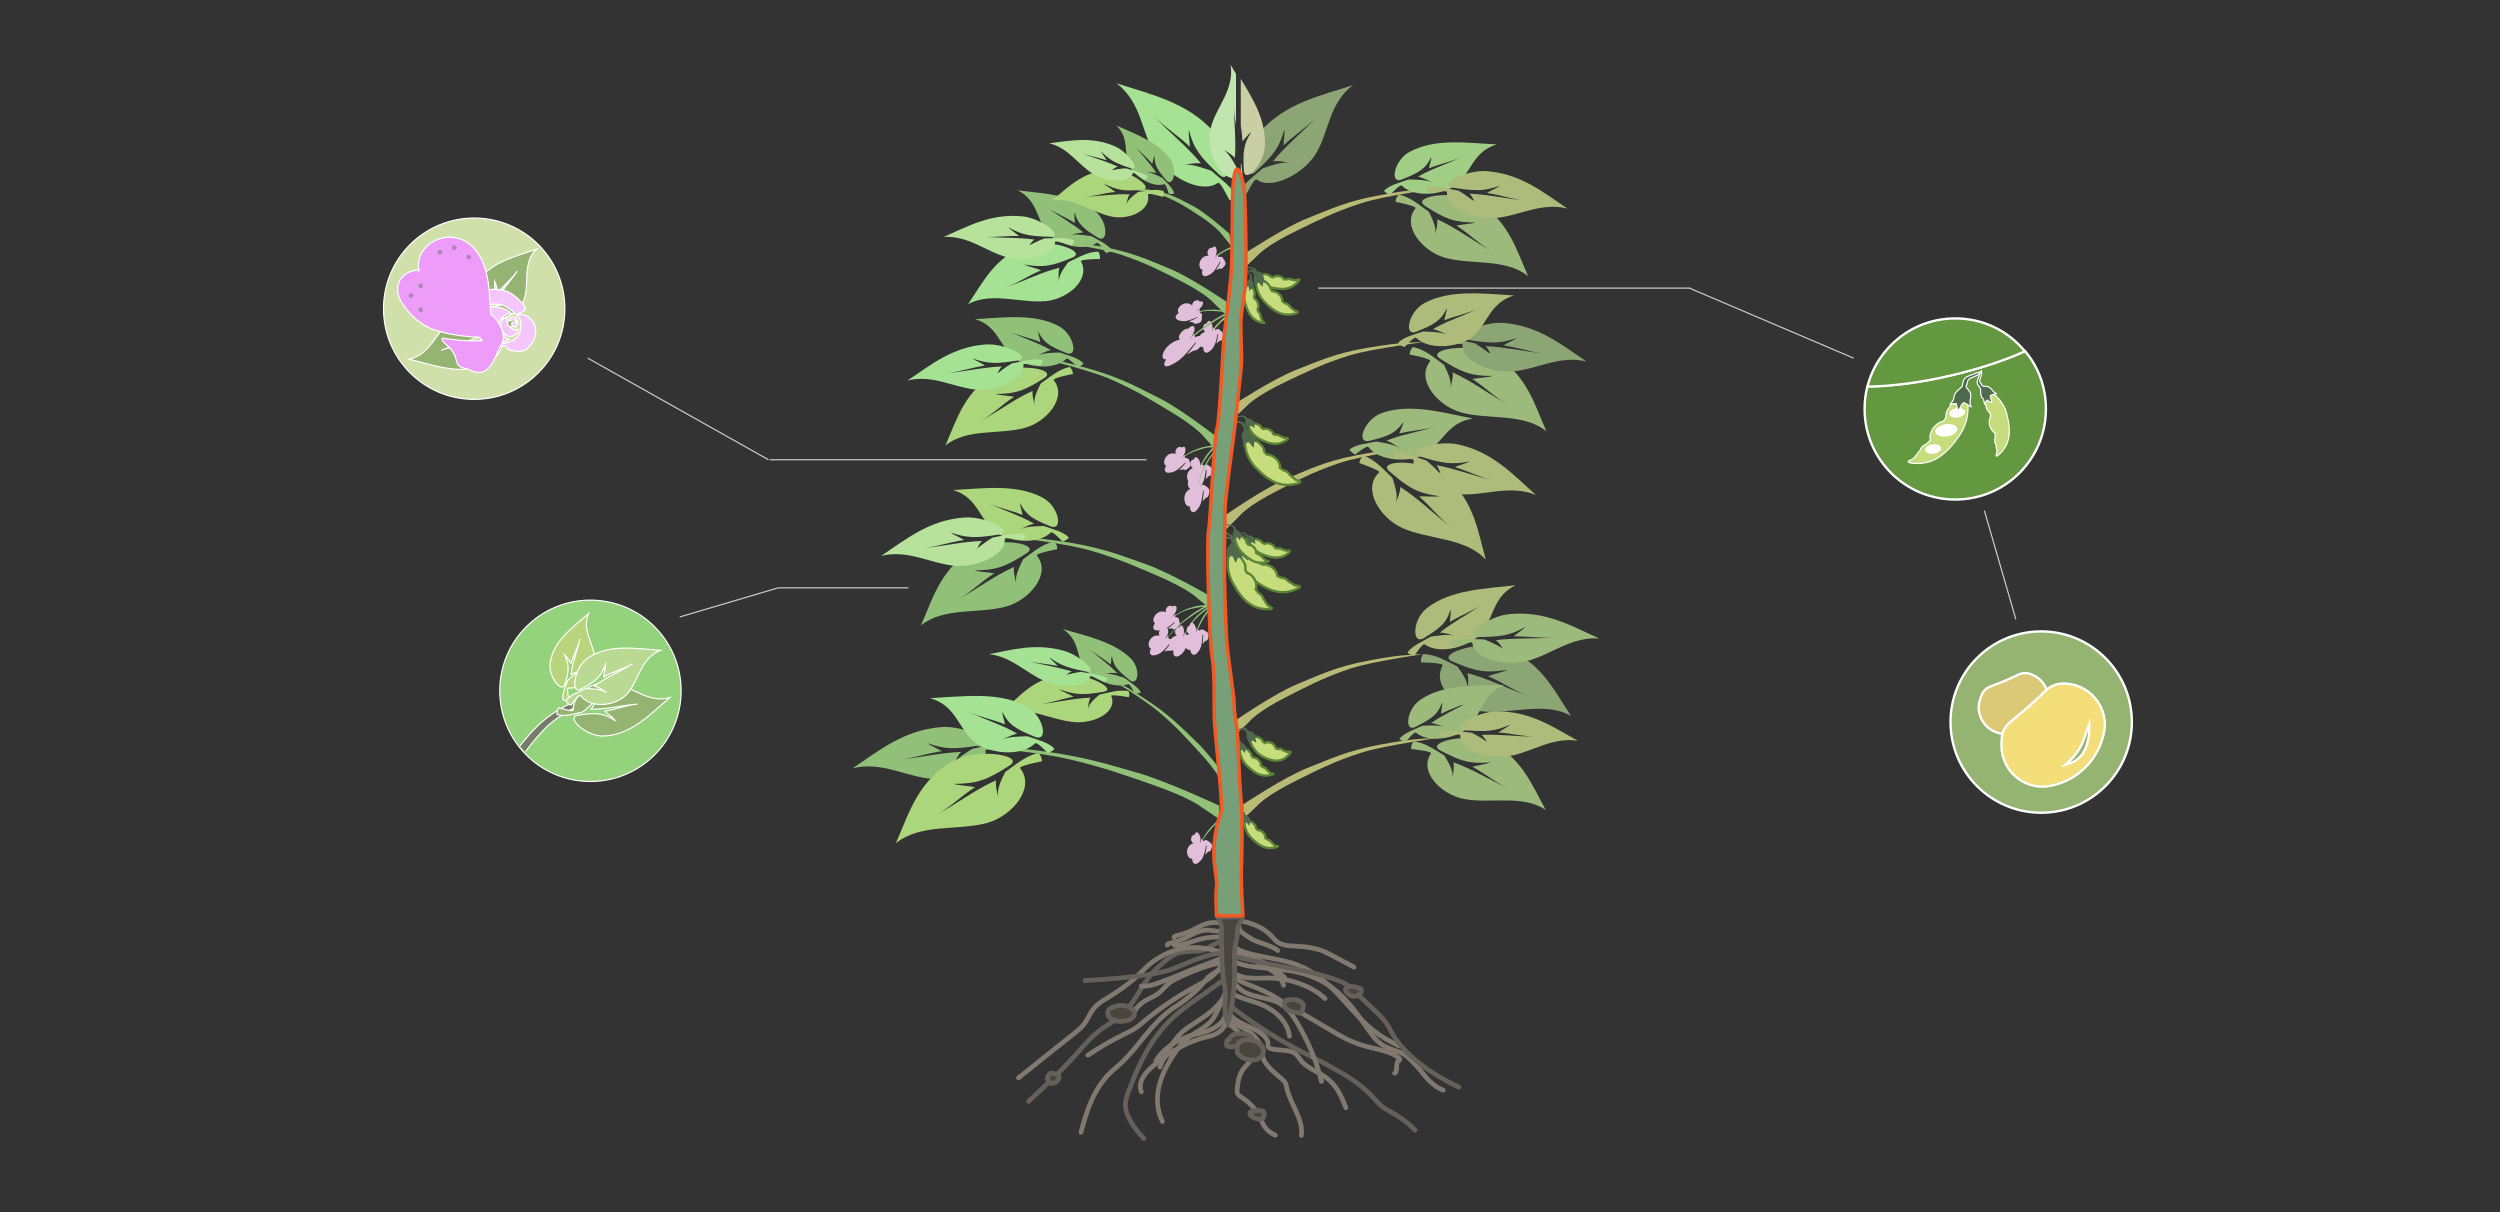 <?xml version="1.0" encoding="utf-8"?>
<!-- Generator: Adobe Illustrator 21.0.2, SVG Export Plug-In . SVG Version: 6.00 Build 0)  -->
<svg version="1.1" id="图层_1" xmlns="http://www.w3.org/2000/svg" xmlns:xlink="http://www.w3.org/1999/xlink" x="0px" y="0px"
	 viewBox="0 0 1056 512" style="enable-background:new 0 0 1056 512;" xml:space="preserve">
<rect x="0" y="0" width="1056" height="512" fill="#333333" stroke="none"/>
<style type="text/css">
	.st0{fill:none;stroke:#81796F;stroke-width:2;stroke-linecap:round;stroke-miterlimit:10;}
	.st1{fill:none;stroke:#66605B;stroke-width:2;stroke-linecap:round;stroke-miterlimit:10;}
	.st2{fill:#48453D;stroke:#66605B;stroke-width:2;stroke-linecap:round;stroke-miterlimit:10;}
	.st3{fill-rule:evenodd;clip-rule:evenodd;fill:#BABA77;}
	.st4{fill-rule:evenodd;clip-rule:evenodd;fill:#8CA574;}
	.st5{fill-rule:evenodd;clip-rule:evenodd;fill:#AFBB7B;}
	.st6{fill-rule:evenodd;clip-rule:evenodd;fill:#9BBA7B;}
	.st7{fill-rule:evenodd;clip-rule:evenodd;fill:#A0CE84;}
	.st8{fill:#C9CFA2;}
	.st9{fill-rule:evenodd;clip-rule:evenodd;fill:#C7DC7D;stroke:#5C8436;stroke-miterlimit:10;}
	.st10{fill-rule:evenodd;clip-rule:evenodd;fill:#4F694D;}
	.st11{fill-rule:evenodd;clip-rule:evenodd;fill:#91C078;}
	.st12{fill-rule:evenodd;clip-rule:evenodd;fill:#E1BED9;}
	.st13{fill-rule:evenodd;clip-rule:evenodd;fill:#ACD67B;}
	.st14{fill-rule:evenodd;clip-rule:evenodd;fill:#B6E29C;}
	.st15{fill-rule:evenodd;clip-rule:evenodd;fill:#A5E293;}
	.st16{fill:none;}
	.st17{fill:#C1E5AE;}
	.st18{fill-rule:evenodd;clip-rule:evenodd;fill:#78A078;}
	.st19{fill:none;stroke:#F15A24;stroke-width:1.5;}
	.st20{fill:none;stroke:#CCCCCC;stroke-width:0.5;stroke-miterlimit:10;}
	.st21{fill:#639840;stroke:#FFFFFF;stroke-miterlimit:10;}
	.st22{fill-rule:evenodd;clip-rule:evenodd;fill:#C7DC7D;stroke:#FFFFFF;stroke-width:0.5;stroke-miterlimit:10;}
	.st23{fill-rule:evenodd;clip-rule:evenodd;fill:#4F694D;stroke:#FFFFFF;stroke-width:0.5;stroke-miterlimit:10;}
	.st24{fill-rule:evenodd;clip-rule:evenodd;fill:#FFFFFF;}
	.st25{fill:#95B471;stroke:#FFFFFF;stroke-miterlimit:10;}
	.st26{fill-rule:evenodd;clip-rule:evenodd;fill:#DBC978;stroke:#FFFFFF;stroke-miterlimit:10;}
	.st27{fill-rule:evenodd;clip-rule:evenodd;fill:#F4DE79;stroke:#FFFFFF;stroke-miterlimit:10;}
	.st28{fill:#CFE0AA;stroke:#FFFFFF;stroke-width:0.5;stroke-miterlimit:10;}
	.st29{fill-rule:evenodd;clip-rule:evenodd;fill:#95B471;stroke:#FFFFFF;stroke-width:0.5;stroke-miterlimit:10;}
	.st30{fill-rule:evenodd;clip-rule:evenodd;fill:#F5C6FC;stroke:#FFFFFF;stroke-width:0.5;stroke-miterlimit:10;}
	.st31{fill-rule:evenodd;clip-rule:evenodd;fill:#ED9DF9;stroke:#FFFFFF;stroke-width:0.5;stroke-miterlimit:10;}
	.st32{fill-rule:evenodd;clip-rule:evenodd;fill:#AE86B5;}
	.st33{fill:#94D27C;stroke:#FFFFFF;stroke-width:0.5;stroke-miterlimit:10;}
	
		.st34{clip-path:url(#SVGID_2_);fill-rule:evenodd;clip-rule:evenodd;fill:#767C68;stroke:#FFFFFF;stroke-width:0.5;stroke-miterlimit:10;}
	.st35{fill-rule:evenodd;clip-rule:evenodd;fill:#B8D47D;stroke:#FFFFFF;stroke-width:0.5;stroke-miterlimit:10;}
	.st36{fill-rule:evenodd;clip-rule:evenodd;fill:#BADA94;stroke:#FFFFFF;stroke-width:0.5;stroke-miterlimit:10;}
</style>
<g id="大豆">
	<g id="根">
		<path class="st0" d="M515.9,393.3c-1.3,0.2-3.7-0.3-5-0.4c-1.9-0.2-3.9,0.3-5.6,1c-1.7,0.7-3.2,1.6-4.8,2.4
			c-2,0.9-4.1,1.6-6.3,2.1c-0.6,0.1-1.3,0.4-1.1,0.8"/>
		<path class="st0" d="M517.7,390.1c-1.3,0.2-2.6-0.3-4-0.4c-1.9-0.2-3.9,0.3-5.6,1c-1.7,0.7-3.2,1.6-4.8,2.4
			c-2,0.9-4.1,1.6-6.3,2.1c-0.6,0.1-1.3,0.4-1.1,0.8"/>
		<path class="st1" d="M514.8,398c-3.5,1.3-4.9,3.4-8,3.7c-3.1,0.3-6.3,0-9.2,0.9c-2.4,0.8-4.2,2.3-5.9,3.7c-1.8,1.5-3.5,3.1-5,4.8
			c-5.4,6.1-7.6,13.6-14.4,18.9c-2.1,1.6-4.6,2.9-6.8,4.5c-4.2,3-7.3,6.7-10.5,10.3c-4.2,4.7-8.7,9.4-13.5,13.8
			c-1.2,1.1-7.5,7.1-7,6.6"/>
		<path class="st0" d="M430.2,455.3c7.7-6.2,15.5-12.4,23.2-18.5c1.5-1.2,3-2.4,4.1-3.7c2.1-2.5,2.9-5.6,5.3-8
			c1.4-1.5,3.4-2.6,5.3-3.8c4.3-2.6,8.3-5.4,11.8-8.6c2.9-2.7,5.4-5.6,9-7.8c10.2-6.3,18.8-5.3,27.6-2.5"/>
		<path class="st1" d="M515.4,402.6c-7.7,0.9-14.1,4.5-21.1,7c-8.9,3.2-31.8,4.3-36,4.6"/>
		<path class="st0" d="M515.9,404.8c-4,1.7-9.1,3.4-13.2,5.1c-4.2,1.8-8.5,3.5-12.8,5.1c-2.4,0.9-5.1,1.8-7.8,1.5"/>
		<path class="st0" d="M478.7,428.2c0.9-2.1,2.7-4.1,5.1-5.5c1.6-1,3.6-1.7,5.1-2.8c1.9-1.3,3.1-3.1,4.8-4.5
			c1.6-1.3,3.7-2.2,5.7-3.2c5-2.3,11.1-4.6,16.8-5.7c-0.2,2.1-2.6,4.6-4.6,6.2c-2,1.6-4.5,2.8-6.8,4.1c-7.8,4.3-15,9.1-21.4,14.5
			c-1.3,1.1-2.5,2.1-3.9,3.1c-1.2,0.7-2.5,1.4-3.8,2c-5.7,2.8-11.1,5.9-16.2,9.3"/>
		<path class="st0" d="M516.3,409.1c-2.1,1-5.4,2.8-6.6,4.4c-2.9,3.7-6.5,7.1-10.8,10.1c-1.3,0.9-2.7,1.8-4,2.7
			c-9,6.5-13.6,15.5-21.4,22.8c-1.4,1.3-2.9,2.5-4.3,3.8c-7.5,7.3-10.2,16.5-12.6,25.4"/>
		<path class="st1" d="M516.4,414.3c-1.9,1.2-5,3.5-6.2,4.4c-5.1,3.5-10.3,7-14.6,11c-9.6,8.9-14.6,19.9-18.7,30.8
			c-0.9,2.3-1.7,4.7-1.5,7.1c0.1,1.4,0.6,2.7,1.2,4c1.5,3.3,3.8,6.5,6.6,9.3"/>
		<path class="st0" d="M517.7,417.7c0.2,3.6-3.3,7.1-6.5,9.8c-3.2,2.7-7.1,4.8-10.5,7.3c-6.1,4.4-11.1,16.3-10.7,16"/>
		<path class="st0" d="M518,427.1c-0.6,0.7,0.6,4.9-7.7,8.3c-1.6,0.7-3.5,1-5.4,1.5c-7.5,1.9-13.7,6.1-16.7,11.3"/>
		<path class="st1" d="M519.9,423.1c-0.7,2,2.4,3.8,4.4,5.3c7,5.2,14.6,10,22.6,14.3c11.5,6.2,24.4,11.6,32.5,20.2
			c1.4,1.5,2.7,3.1,4.3,4.4c1.7,1.4,3.9,2.4,5.9,3.6c3.1,1.9,5.9,4.1,8.1,6.5"/>
		<path class="st0" d="M518.3,417.2c-0.2,0.4,0.2,0.9,0.6,1.2c3.2,3.1,8.9,3.9,13.6,5.8c6.8,2.7,11.5,7.9,12.2,13.5"/>
		<path class="st0" d="M520.5,414.3c1.5,1.9,3.1,3.7,5.5,4.9c4,2.1,9.5,2.2,13.7,4.2c3.7,1.8,5.8,4.7,7.6,7.6
			c5.1,8.3,8.7,17,10.9,25.8"/>
		<path class="st0" d="M520.1,412.1c3.7,2.9,9.1,4.3,13.7,6.5c2.4,1.1,4.6,2.5,6.8,3.8c7.4,4.5,14.9,8.9,22.4,13.3
			c1.8,1.1,3.6,2.1,5.6,3.1c2.9,1.4,6,2.6,9.3,3.4c4.6,1.2,9.7,2,12.9,4.6c0.3,0.2,0.6,0.5,0.5,0.8c-0.1,0.3-0.4,0.4-0.7,0.6
			c-1.1,0.5-0.2,4.9-1.5,5.1"/>
		<path class="st0" d="M519.9,409.3c0.9,2,3.8,3.3,6.8,3.7c2.9,0.4,5.9,0.1,8.9,0.1c9.3,0.1,18.5,3.4,24.1,8.7"/>
		<path class="st0" d="M518.6,404.8c3.5,2.3,8.1,3.3,12.8,3.8c4.6,0.5,9.3,0.7,13.9,1.5c5.3,0.9,10.3,2.7,14.5,5.2
			c8.6,5.2,13.3,12.8,18.4,20c1.9,2.7,3.9,5.4,7.4,7c2.2,1.1,4.9,1.6,7,2.8c1.6,0.9,2.8,2.2,4,3.3c4.5,4.3,6.5,9.4,13,12.1"/>
		<path class="st0" d="M519.8,400.5c-0.2,0.8,0.8,1.4,1.8,1.8c5.2,2.1,11.2,3.2,15.6,6c2.1,1.3,3.8,3,5.4,4.6"/>
		<path class="st0" d="M519.6,399.2c3.5,2.5,8.2,3.8,12.9,4.7c4.7,1,9.5,1.7,13.9,3.1c10.6,3.6,17.2,11.2,23.5,18.2
			c5,5.6,10.3,11.2,17.9,15c1,0.5,2.1,1,3,1.6"/>
		<path class="st0" d="M518.9,396.5c1.1,2.7,4,4.6,6.7,6.4c2.1,1.4,4.3,2.8,6.5,4.1c2.9,1.7,6.1,3.2,8.2,5.7
			c0.9,1.1,1.5,2.3,1.9,3.5"/>
		<path class="st0" d="M515.8,395.6c-0.4,0.2-1.8,0.2-2.3,0.2c-4.5,0-8.8,1.5-12.9,2.9c-1.5,0.5-3.2,0.9-4.7,0.5"/>
		<path class="st0" d="M523.4,391.5c-0.5,1.7,2.7,3.4,4.4,4.6s3.9,1.9,6,2.6s4.3,1.5,5.9,2.8"/>
		<path class="st0" d="M524.5,389.1c5.1,0.9,9.7,3.2,12.6,6.3c1,1.1,1.9,2.3,3.3,3c2.1,1.1,4.9,1.2,7.6,1.3
			c3.6,0.2,7.3,0.7,10.5,1.9c1.3,0.5,2.6,1.2,3.8,1.8c3.2,1.7,6.4,3.4,9.6,5.1"/>
		<path class="st1" d="M521.5,403.9c14,4,29.5,5.1,43,10c1.5,0.6,3.1,1.2,4.3,2c0.9,0.6,1.7,1.3,2.5,2.1c3,2.8,6,5.6,9,8.5
			c1.9,1.8,3.8,3.6,5.2,5.6c1,1.4,1.7,2.8,2.5,4.3c5.5,9.5,16.2,17.1,28.2,22.8"/>
		<path class="st0" d="M518.7,432.1c3.2,2.4,5.9,5.2,8,8.1c1.5,2.1,2.8,4.6,1.9,6.9c-0.6,1.6-2.2,2.8-3.3,4.3
			c-2,2.5-2.4,5.5-2.7,8.5c-0.1,0.8-0.2,1.6,0.3,2.3c0.4,0.6,1.1,1.1,1.8,1.5c3.5,2.3,6.2,5.3,7.7,8.5c0.7,1.5,1.1,3,2.2,4.3
			c1,1.2,2.4,2.3,4.1,3"/>
		<path class="st0" d="M519.8,428.7c1.8,2.6,5.7,4,9.1,5.6s6.8,3.9,6.7,6.8c0,0.4-0.1,0.8,0.1,1.1c0.3,0.5,1,0.8,1.8,0.9
			c3.1,0.7,6.8,0.2,9.2,1.7c1.5,0.9,2.1,2.3,3.1,3.5c2.4,2.8,6.8,4.4,10.1,6.7c4.8,3.4,6.8,8.3,8.6,12.9"/>
		<path class="st0" d="M518.5,431c5.7,2.5,11.8,5.5,13.6,10.1c0.7,1.8,0.7,3.7,1.3,5.5c1.1,3.3,4.3,6,7.4,8.6
			c0.7,0.6,1.4,1.2,1.9,1.9c0.5,0.7,0.6,1.6,0.8,2.4c1.5,6.8,7.1,13.2,6.2,20.1"/>
		<path class="st0" d="M516.8,421.7c-0.8,1.6-1.6,3.3-2.4,4.9c-0.8,1.7-1.6,3.4-3,4.9c-2.8,3.1-7.6,4.9-10.8,7.9
			c-1.2,1.1-2.1,2.3-3,3.5c-3.5,4.7-6.3,9.7-7.8,15c-1.4,5.3-1.3,10.8,1.2,15.8"/>
		<path class="st0" d="M482.1,461.2c-0.9-2.3-0.3-4.8,1.2-6.9c1.4-2.1,3.6-4,5.8-5.7c5.7-4.4,12.2-8.6,20.2-10.5c1-0.2,2-0.5,3-0.8
			c3.7-1.3,6.1-4.4,5.7-7.3c0-0.2-0.1-0.4-0.3-0.4s-0.2,0.3,0,0.2"/>
		<path class="st2" d="M519.8,427.7c1.2-6.2,1.8-12.5,1.7-18.8c0-3.2-0.3-6.4,0.3-9.5c0.3-1.4,0.7-2.7,0.8-4.1
			c0.1-1.1-0.1-2.2,0.2-3.3c0.4-1.6,1.8-3,1.6-4.6c-2.9-0.4-5,0.1-7.7-0.1c0,0-1.6,0.1-2.2,0.1c0.6,1.2,1.1,2.5,1.1,2.5
			c0.8,1.6,0.2,5.3,0.3,7.2c0.1,2.4,0.2,4.8,0.2,7.3c0.1,3.1,0.2,6.2,0.7,9.3c0.2,1.5,0.5,2.9,0.7,4.4c0.4,4.7-1,10,1.2,14
			C519.2,430.7,519.6,429.2,519.8,427.7z"/>
		<path class="st2" d="M528,441.9c0.1-0.1,0.1-0.2,0.2-0.3c0.4-0.7,0.7-1.5,0.7-2.3c-0.1-0.8-0.6-1.6-1.4-2.1
			c-1.1-0.6-2.7-0.6-4.1-0.6c-0.7,0-1.3,0-1.9,0.2c-1.2,0.4-1.9,1.2-2.3,2.2c-1.1,0-0.9,0.9-1.1,1.6c-0.1,0.4-0.1,0.8,0.1,1.1
			c0.5,0.6,1.6,0.6,2.5,0.4c0.5-0.1,1-0.1,1.4,0c0.4,0.1,0.7,0.3,1,0.5c1.1,0.6,2.5,0.9,3.7,0.5C527.3,442.8,527.7,442.4,528,441.9z
			"/>
		<path class="st2" d="M533.5,442.9c-0.4-1.4-1.7-2.7-3.6-3.2c-0.7-0.2-1.4-0.3-2.2-0.4c-1-0.1-2.1-0.1-3,0.2
			c-1,0.4-1.7,1.1-1.9,1.9c-0.4,1.1-0.2,2.2-0.2,3.2c0.8,1.5,2.8,2.8,5.1,3.1c0.8,0.1,1.7,0.1,2.5,0c2.2-0.5,3.5-2.2,3.5-3.8
			C533.7,443.6,533.6,443.2,533.5,442.9z"/>
		<path class="st2" d="M470.7,430.7c-1.2,0-2.1-0.8-2.5-1.6c-0.4-0.9-0.4-1.9,0.3-2.7c0.4-0.4,0.9-0.7,1.4-0.9
			c1.4-0.6,3-0.9,4.6-0.8c1.6,0.2,3.1,0.8,4,1.8c0.4,0.5,0.6,1,0.7,1.5c0.1,1.5-1.6,2.8-3.6,3.2s-4.1,0.2-6-0.3"/>
		<path class="st2" d="M445.2,453.4c-0.6-0.2-1.3-0.1-1.8,0.2c-0.3,0.2-0.5,0.5-0.7,0.9c-0.3,0.6-0.4,1.2-0.1,1.7
			c0.3,0.6,1.1,1,1.5,1.5c1.7-0.2,3-1.2,3.2-2.4c0.1-0.5-0.1-1.1-0.7-1.4c-0.5-0.3-1.2-0.2-1.7-0.5"/>
		<path class="st2" d="M543.8,422.6c-0.3-0.1-0.6,0-0.9,0.1s-0.3,0.4-0.4,0.6c-0.2,0.8-0.1,1.6,0.4,2.3c0.5,0.6,1.2,1.1,2.1,1.4
			c0.6,0.2,1.2,0.4,1.8,0.5c0.6,0.1,1.1,0.3,1.7,0.4c0.1,0,0.3,0.1,0.4,0.1c0.4,0,0.7-0.3,0.9-0.6c0.4-0.7,0.6-1.4,0.7-2.1
			c0.1-0.4,0.1-0.8-0.1-1.2c-0.4-0.8-1.5-1.4-2.6-1.7c-1.2-0.2-2.4-0.2-3.6-0.1c-0.5,0-1.1,0.2-1.1,0.5"/>
		<path class="st2" d="M569.4,416.9c-0.4,0-0.8,0.2-0.9,0.5c-0.2,0.3-0.1,0.6-0.1,0.8c0,0.2,0,0.3,0.1,0.5c0.1,0.2,0.3,0.4,0.5,0.6
			c0.5,0.5,1.1,1.1,2,1.4c0.9,0.3,2.1,0.1,2.9-0.4c0.8-0.5,1.2-1.2,1.2-2c0-0.1,0-0.3-0.1-0.4c-0.1-0.1-0.3-0.2-0.4-0.3
			c-1.7-0.8-3.8-1.1-5.8-0.8c-0.1,0.2-0.1,0.3,0,0.5"/>
		<path class="st2" d="M528.7,469.4c-0.7,0.2-1,0.9-0.7,1.4c0.3,0.5,0.9,0.9,1.5,1.2c0.6,0.3,1.2,0.6,1.9,0.7s1.5,0,2-0.4
			c0.6-0.4,0.6-1.1,0.6-1.8c0-0.4-0.1-0.8-0.5-1.1c-0.2-0.1-0.5-0.2-0.8-0.2c-0.8-0.1-1.7-0.1-2.5-0.1c-0.4,0-0.9,0-1.3,0.2
			c-0.4,0.2-0.6,0.5-0.4,0.8"/>
	</g>
	<g id="叶柄-右">
		<path class="st3" d="M525.1,107.5c0,0,17.3-11.4,26.9-15.2c9.6-3.8,17-7.4,31.1-9.9c14.1-2.6,17.7-2.4,23.1-2.8
			c5.4-0.4-20.4,2.7-31.1,6.2c-12.1,3.9-19.4,7.8-27.1,11.5c-13.5,6.5-16.9,10.7-16.9,10.7l-5.9,5.6L525.1,107.5z"/>
		<path class="st3" d="M520.8,171.1c0,0,17-11.1,26.5-14.8c9.5-3.7,16.7-7.1,30.4-9.4c13.7-2.3,17.3-2.1,22.5-2.4
			c5.3-0.3-19.9,2.4-30.4,5.7c-11.9,3.7-19,7.5-26.6,11c-13.3,6.3-16.7,10.4-16.7,10.4l-5.8,5.5L520.8,171.1z"/>
		<path class="st3" d="M517.9,217.4c0,0,16.4-11.4,25.6-15.2c9.2-3.8,16.2-7.4,29.5-9.9c13.4-2.6,16.8-2.4,21.9-2.8
			c5.1-0.4-19.4,2.7-29.5,6.2c-11.5,3.9-18.4,7.8-25.7,11.5c-12.9,6.5-16.1,10.7-16.1,10.7l-5.6,5.6L517.9,217.4z"/>
		<path class="st3" d="M522,304.2c0,0,16.6-11.4,25.9-15.2c9.3-3.8,16.4-7.4,29.9-9.9c13.5-2.6,17-2.4,22.2-2.8
			c5.2-0.4-19.6,2.7-29.9,6.2c-11.6,3.9-18.6,7.8-26,11.5c-13,6.5-16.3,10.7-16.3,10.7l-5.7,5.6L522,304.2z"/>
		<path class="st3" d="M525.1,339.8c0,0,17.3-11.5,26.9-15.3c9.6-3.8,17-7.4,31.1-10c14.1-2.6,17.7-2.4,23.1-2.8
			c5.4-0.4-20.4,2.8-31.1,6.2c-12.1,3.9-19.4,7.8-27.1,11.6c-13.5,6.6-16.9,10.8-16.9,10.8l-5.9,5.6L525.1,339.8z"/>
	</g>
	<g id="叶子-右">
		<g>
			<path class="st4" d="M615.6,281.5c-4.4-2.1-9.2-5.2-14.5-5.2c-0.7,1-1.1,2.4-0.8,3.5c1,0,9.7,0.2,9.1,1.3
				c-4.9,8.7,6.2,18.3,16.7,19.4c12.1,1.3,26.4-4.4,37.5,1.9c-7.4-11.1-13.2-24-29.5-28.9c-10-3-27.7,2.9-20.6,5.9
				c9.6,4.1,13.7,5.1,23.3,3.5c-2.5,1.2-5.6,1.7-8.3,2.7c6.3,2.6,10.5,6,17.4,8.5c-10.8-3.9-17.1-7.4-26.1-9.8
				c0.7,2.2,0.3,4.9,0.2,7C620.2,287.8,617.7,284.5,615.6,281.5L615.6,281.5z"/>
			<path class="st5" d="M604.4,268.9c-3.4,2-8.1,3.9-9.9,6.8c0.7,0.6,1.9,1.1,3,1.2c0.3-0.5,3.5-5.3,4.3-4.7
				c6.7,4.7,19.4,0.7,24-4.8c5.2-6.3,4.7-15.5,14.4-20.2c-13.1,1.5-27.3,1.8-37.4,9.6c-6.3,4.8-6.5,15.9-1.3,12.7
				c7.1-4.4,9.5-6.4,11.2-12c0.3,1.6-0.3,3.5-0.2,5.2c4.6-2.9,9.3-4.4,13.9-7.6c-7.4,5.1-12.8,7.7-18.2,12.1
				c2.3,0.1,4.7,0.9,6.8,1.5C611.9,267.7,608,268.4,604.4,268.9L604.4,268.9z"/>
			<path class="st6" d="M627,270.1c-4.5-0.1-9.9-0.7-14.1,0.7c-0.1,0.8,0.4,1.8,1.1,2.5c0.8-0.3,7.8-2.6,7.9-1.8
				c0.6,7,14.1,10,23.1,7.7c10.2-2.6,18.7-10.4,30.6-9.5c-11.5-5.1-22.6-11.8-38-10.3c-9.5,0.9-20.4,9.8-13.3,9.7
				c9.7-0.1,13.5-0.6,20.2-4.4c-1.4,1.5-3.6,2.7-5.1,4.1c6.3-0.1,11.4,0.9,18.1,0.5c-10.6,0.6-17.3,0.1-25.7,1.1
				c1.6,1.2,2.7,3.1,3.7,4.5C633.9,272.9,630.3,271.5,627,270.1L627,270.1z"/>
		</g>
		<g>
			<path class="st5" d="M588.2,201.9c-3.6-3.3-7.2-7.8-12.2-9.4c-1,0.7-1.7,1.9-1.8,3.1c0.9,0.3,9.2,3.2,8.3,4
				c-7.3,6.8,0.3,19.2,10,23.5c11.1,4.9,26.5,3.9,35.1,13.3c-3.6-12.8-5.2-26.9-19.2-36.5c-8.6-6-27.3-5.7-21.4-0.7
				c7.9,6.8,11.5,9.1,21.1,10.4c-2.7,0.4-5.9-0.1-8.7,0.1c5.2,4.4,8.2,8.9,14,13.4c-9.1-7.1-14-12.3-21.9-17.4
				c0,2.3-1.2,4.7-1.9,6.7C590.6,209.3,589.3,205.5,588.2,201.9L588.2,201.9z"/>
			<path class="st6" d="M581.4,186.5c-3.9,0.8-8.8,1.2-11.4,3.4c0.5,0.8,1.5,1.7,2.5,2.1c0.5-0.4,4.9-4,5.5-3.2
				c4.9,6.5,18.3,6.6,24.3,2.8c6.9-4.4,9.2-13.3,19.9-14.8c-12.9-2.5-26.5-6.6-38.6-2.3c-7.4,2.7-11.1,13.1-5.1,11.7
				c8.1-2,11-3.2,14.3-8c-0.2,1.7-1.3,3.2-1.7,4.9c5.2-1.3,10.2-1.4,15.6-3c-8.6,2.6-14.5,3.4-21,6c2.1,0.8,4.2,2.3,6,3.5
				C588.9,187.7,585,187.1,581.4,186.5L581.4,186.5z"/>
			<path class="st5" d="M602.6,194.6c-4.3-1.5-9.2-3.7-13.7-3.6c-0.3,0.8-0.2,1.9,0.3,2.7c0.8,0,8.2-0.1,8,0.7
				c-1.6,6.9,10.4,13.9,19.6,14.4c10.5,0.6,21-4.2,32,0.3c-9.4-8.3-17.9-18.1-33-21.4c-9.3-2-22.5,3.1-15.7,5.2
				c9.2,2.8,13,3.5,20.6,2c-1.7,1-4.2,1.5-6.2,2.4c6,1.8,10.5,4.3,17.1,6c-10.2-2.7-16.5-5.2-24.8-6.8c1.2,1.6,1.7,3.7,2.2,5.4
				C608.2,199.3,605.2,196.9,602.6,194.6L602.6,194.6z"/>
		</g>
		<g>
			<path class="st6" d="M610,154.1c-3.9-2.7-8.1-6.6-13.2-7.5c-0.9,0.8-1.4,2.1-1.3,3.2c1,0.1,9.4,1.8,8.6,2.8
				c-6.2,7.7,3,18.7,13,21.6c11.5,3.2,26.4,0.1,36.1,8c-5.3-12-8.8-25.5-23.8-32.9c-9.2-4.6-27.4-1.7-21,2.3
				c8.7,5.5,12.5,7.2,22,7.2c-2.6,0.8-5.7,0.7-8.5,1.3c5.7,3.6,9.2,7.6,15.5,11.1c-9.9-5.6-15.3-10-23.8-13.9c0.3,2.2-0.5,4.8-1,6.8
				C613.4,161,611.5,157.5,610,154.1L610,154.1z"/>
			<path class="st4" d="M623,145c-4.4-0.8-9.5-2.4-13.8-1.6c-0.2,0.8,0,1.8,0.7,2.6c0.8-0.2,8-1.3,7.9-0.4
				c-0.6,6.9,12.1,12.1,21.1,11.3c10.3-0.9,19.9-7,31.3-4.2c-10.3-6.8-20-15.1-35.2-16.3c-9.4-0.7-21.5,6.2-14.5,7.2
				c9.4,1.5,13.2,1.6,20.3-0.9c-1.6,1.2-3.9,2-5.7,3.2c6.2,0.9,10.9,2.7,17.5,3.5c-10.4-1.2-16.8-2.8-25.1-3.2
				c1.4,1.4,2.1,3.4,2.9,5C629.2,148.8,625.9,146.9,623,145L623,145z"/>
			<path class="st5" d="M601.2,140c-3.7,1.3-8.5,2.4-10.7,4.9c0.6,0.7,1.7,1.4,2.8,1.7c0.4-0.5,4.2-4.6,4.9-3.9
				c5.7,5.6,18.8,3.9,24.1-0.7c6.1-5.3,7.1-14.3,17.3-17.2c-12.9-0.7-26.8-2.7-37.9,3.2c-6.9,3.7-8.9,14.4-3.4,12.1
				c7.6-3.1,10.3-4.6,12.8-9.8c0,1.6-0.8,3.3-1,5c4.9-2,9.7-2.8,14.8-5.1c-8,3.7-13.7,5.4-19.6,8.8c2.2,0.5,4.4,1.7,6.3,2.5
				C608.7,140.2,604.8,140.2,601.2,140L601.2,140z"/>
		</g>
		<path class="st4" d="M533.4,71.1c-3.6,3.2-8.5,6.6-10.4,10.7c0.7,0.7,1.9,1.1,3.1,1c0.3-0.8,3.8-7.5,4.6-7
			c6.7,4.8,20.1-2.7,25.1-10.8c5.6-9.3,5.4-21.1,15.6-29c-13.6,4.4-28.3,7.5-39.1,19.6c-6.7,7.5-7.3,22-1.8,16.8
			c7.5-7,10-10.1,12-17.8c0.3,2.1-0.4,4.6-0.3,6.8c4.8-4.6,9.7-7.5,14.7-12.6c-7.8,8-13.5,12.5-19.2,19.3c2.4-0.3,4.9,0.3,6.9,0.7
			C541.3,68.3,537.2,69.8,533.4,71.1L533.4,71.1z"/>
		<g>
			<path class="st6" d="M610.1,319.1c-3.9-2.2-8.1-5.5-13-5.9c-0.7,0.8-1.2,2.1-1,3.2c0.9,0.1,9,0.9,8.3,1.9
				c-5.2,7.7,4.3,17.3,14,19.2c11.1,2.1,24.8-2,34.5,4.6c-6-10.8-10.4-23.2-25-29c-9.1-3.6-25.9,0.6-19.5,3.9
				c8.6,4.5,12.3,5.8,21.3,5c-2.4,0.9-5.3,1.2-7.8,1.9c5.6,2.9,9.3,6.4,15.4,9.2c-9.7-4.5-15.2-8.2-23.4-11.1
				c0.5,2.1-0.1,4.5-0.3,6.5C613.9,325.3,611.8,322.1,610.1,319.1L610.1,319.1z"/>
			<path class="st6" d="M600.7,306.6c-3.3,1.6-7.7,3-9.6,5.5c0.6,0.6,1.7,1.2,2.7,1.4c0.3-0.5,3.6-4.6,4.3-4
				c5.8,4.8,17.9,2.2,22.6-2.6c5.3-5.5,5.5-14,14.8-17.6c-12.2,0.4-25.4-0.4-35.3,6.1c-6.2,4-7.2,14.2-2.2,11.6
				c6.9-3.5,9.3-5.2,11.2-10.3c0.2,1.5-0.5,3.2-0.5,4.8c4.5-2.3,8.9-3.4,13.5-6c-7.2,4.1-12.4,6.2-17.7,9.9c2.1,0.3,4.3,1.2,6.1,1.9
				C607.8,306.1,604.1,306.4,600.7,306.6L600.7,306.6z"/>
			<path class="st5" d="M621.6,309.5c-4.2-0.4-9.1-1.4-13.1-0.4c-0.1,0.8,0.2,1.7,0.9,2.4c0.7-0.2,7.4-1.8,7.4-1
				c0,6.5,12.3,10.4,20.7,8.9c9.6-1.7,18.1-8.2,29-6.5c-10.2-5.6-20-12.6-34.4-12.4c-8.8,0.1-19.6,7.5-13.1,8
				c8.9,0.6,12.5,0.5,19-2.5c-1.4,1.3-3.5,2.2-5.1,3.4c5.8,0.4,10.4,1.7,16.7,1.9c-9.8-0.3-16-1.2-23.8-0.9c1.4,1.2,2.3,3,3.1,4.4
				C627.7,312.5,624.5,311,621.6,309.5L621.6,309.5z"/>
		</g>
		<g>
			<path class="st6" d="M603.6,89.5c-3.8-2.6-7.8-6.4-12.8-7.3c-0.8,0.8-1.4,2.1-1.3,3.1c0.9,0.1,9.1,1.8,8.4,2.7
				c-6,7.4,2.9,18.2,12.6,20.9c11.2,3.1,25.6,0.1,35,7.8c-5.2-11.7-8.6-24.7-23.1-32c-9-4.5-26.6-1.7-20.4,2.3
				c8.4,5.4,12.1,7,21.4,7c-2.5,0.7-5.6,0.7-8.2,1.3c5.5,3.5,8.9,7.3,15,10.8c-9.6-5.4-14.9-9.7-23.1-13.5c0.3,2.1-0.5,4.6-0.9,6.6
				C606.9,96.1,605.1,92.7,603.6,89.5L603.6,89.5z"/>
			<path class="st7" d="M595,75.8c-3.6,1.3-8.2,2.4-10.4,4.8c0.5,0.7,1.6,1.4,2.7,1.6c0.4-0.5,4.1-4.4,4.8-3.8
				c5.5,5.5,18.2,3.8,23.4-0.7c6-5.1,6.9-13.9,16.8-16.7c-12.6-0.6-26-2.7-36.8,3.1c-6.7,3.5-8.7,13.9-3.3,11.7
				c7.4-3,10-4.5,12.4-9.5c0,1.6-0.8,3.2-1,4.8c4.8-2,9.4-2.7,14.4-5c-7.8,3.6-13.3,5.2-19,8.5c2.1,0.5,4.3,1.6,6.1,2.5
				C602.3,75.9,598.5,75.9,595,75.8L595,75.8z"/>
			<path class="st5" d="M616.2,80.6c-4.3-0.8-9.2-2.3-13.4-1.6c-0.2,0.8,0,1.8,0.7,2.5c0.8-0.2,7.8-1.2,7.7-0.4
				c-0.6,6.7,11.7,11.7,20.5,11c10-0.9,19.3-6.8,30.4-4c-10-6.6-19.4-14.7-34.1-15.8c-9.1-0.7-20.8,6-14.1,7
				c9.1,1.4,12.8,1.6,19.7-0.9c-1.5,1.2-3.8,2-5.5,3.1c6,0.9,10.6,2.7,17,3.4c-10.1-1.2-16.3-2.7-24.4-3.1c1.4,1.4,2.1,3.3,2.8,4.8
				C622.2,84.2,619,82.4,616.2,80.6L616.2,80.6z"/>
		</g>
		<g>
			<path class="st8" d="M524.4,69.6c-0.1-0.2-0.2-0.4-0.3-0.6v12.1c0.1,0,0.2,0,0.4,0C525.7,77.8,524.7,73.3,524.4,69.6z"/>
			<path class="st8" d="M524.8,59.6c1.3-1.2,2.4-2.9,3.8-3.9c-3.4,5.3-3.6,8.4-3.2,16.3c0.3,5.8,8.5-2.5,8.9-10.3
				c0.5-11-5-19.8-10.2-28.4V53C524.4,55.1,524.7,57.2,524.8,59.6z"/>
		</g>
	</g>
	<g id="豆荚">
		<g>
			<path class="st9" d="M547.7,248.8c-5.7,2.6-11.1,1.5-18.4-4c-6.5-4.9-6.5-12.4-6.5-12.4s1.9-1.2,2.6,0.2c0.7,1.4,0.4,0.9,2.5,1.2
				c0.6,0.1,1.1,0.4,1.6,0.8c0.4,0.2,0.8,0.5,1.1,0.8c0.7,0.7,1.1,1.4,1.2,2.1c0.3,0.3,0.6,0.6,1,0.8c0.1,0.1,0.2,0.2,0.4,0.2
				c1.4-0.3,3.4,0.4,4.8,1.7c1,1,1.5,2.1,1.5,3c0.1,0.1,0.2,0.1,0.3,0.2c0.6,0.3,1,0.5,1.5,0.7c0.9,0,1.8,0.3,2.4,0.9
				c0.2,0.1,0.3,0.3,0.4,0.5c0.6,0.3,1.2,0.7,2.1,1.3c1,0.7,1.3,0.6,2.2,0.7C548.7,247.4,550.1,247.7,547.7,248.8z"/>
			<path class="st10" d="M522.5,237.2c0,0,0.7-0.8,1.7-2.2c0.6-0.8,2.1,1.3,2.8,1.7c0.3,0.1,0-2.7,0-2.4c0,0,1.1-0.5,2-0.3
				c0.8,0.1-1.5-0.9-1.8-1.6c-0.7-1.7-2-2-3.1-2.5c-1.1-0.5-0.6,0-1.5-1.4c-0.6-1-1.1-1.6-2.7-1.7c-3.9-0.2-4.4-0.1-4.4-0.1
				s0.9,0.7,1.7,0.8c2.5,0.3,3.1-0.1,3.9,1.2c0.7,1.3,1.2,0.5,0.5,2.7c-0.5,1.5,0.1,2.4,0.7,3.5
				C522.9,236.6,522.5,237.2,522.5,237.2z"/>
		</g>
		<g>
			<path class="st9" d="M535.6,257.3c-6.3,0-10.7-3.2-15-11.3c-3.9-7.2-0.8-14-0.8-14s2.3-0.3,2.3,1.3c0.1,1.6,0,1,1.8,2.1
				c0.5,0.3,0.8,0.8,1.1,1.4c0.3,0.4,0.5,0.8,0.7,1.2c0.4,0.9,0.4,1.7,0.3,2.4c0.1,0.4,0.3,0.8,0.5,1.2c0.1,0.1,0.1,0.2,0.2,0.4
				c1.4,0.3,2.9,1.7,3.6,3.5c0.5,1.3,0.5,2.5,0.1,3.4c0.1,0.1,0.1,0.2,0.2,0.3c0.4,0.5,0.7,0.9,1,1.3c0.8,0.4,1.5,1,1.8,1.8
				c0.1,0.2,0.1,0.4,0.2,0.6c0.4,0.6,0.8,1.1,1.4,2.1c0.6,1,1,1.1,1.8,1.5C537.1,256.5,538.2,257.3,535.6,257.3z"/>
			<path class="st10" d="M517.5,236.2c0,0,1-0.4,2.5-1.3c0.9-0.5,1.3,2,1.9,2.7c0.2,0.2,1.2-2.5,1-2.2c0,0,1.2,0.1,1.9,0.5
				c0.7,0.5-1-1.4-0.9-2.2c0.1-1.8-1-2.7-1.7-3.6c-0.7-0.9-0.6-0.3-0.8-1.9c-0.2-1.2-0.4-1.9-1.8-2.6c-3.5-1.8-3.9-1.9-3.9-1.9
				s0.6,1,1.2,1.4c2.2,1.3,2.9,1.2,3,2.7s0.9,1-0.7,2.6c-1.1,1.2-0.9,2.2-0.9,3.5C518.2,235.8,517.5,236.2,517.5,236.2z"/>
		</g>
		<g>
			<path class="st9" d="M544.2,233.6c-2.9,2.4-6.2,2.6-11.3,0.4c-4.6-1.9-5.7-6.3-5.7-6.3s0.9-1,1.6-0.3c0.6,0.7,0.4,0.4,1.6,0.3
				c0.4,0,0.7,0.1,1,0.3c0.3,0.1,0.5,0.2,0.8,0.3c0.5,0.3,0.9,0.6,1,1c0.2,0.1,0.4,0.3,0.7,0.3c0.1,0,0.2,0.1,0.2,0.1
				c0.8-0.4,2-0.3,3.1,0.3c0.7,0.4,1.2,1,1.4,1.5c0.1,0,0.1,0,0.2,0c0.4,0.1,0.7,0.1,1,0.2c0.5-0.1,1.1-0.1,1.5,0.2
				c0.1,0.1,0.2,0.1,0.3,0.2c0.4,0.1,0.8,0.2,1.4,0.4c0.7,0.2,0.8,0.1,1.4,0C544.6,232.7,545.4,232.6,544.2,233.6z"/>
			<path class="st10" d="M527.7,230.7c0,0,0.3-0.6,0.7-1.5c0.2-0.5,1.4,0.4,1.9,0.5c0.2,0-0.4-1.6-0.4-1.4c0,0,0.6-0.4,1.1-0.5
				c0.5,0-1-0.3-1.3-0.7c-0.7-0.9-1.5-0.9-2.2-1c-0.7-0.1-0.4,0.1-1.1-0.6c-0.5-0.5-0.9-0.7-1.8-0.6c-2.3,0.5-2.6,0.6-2.6,0.6
				s0.6,0.3,1.1,0.2c1.5-0.2,1.8-0.5,2.4,0.1c0.6,0.6,0.8,0.1,0.7,1.5c-0.1,1,0.4,1.4,0.9,2C527.9,230.2,527.7,230.7,527.7,230.7z"
				/>
		</g>
		<g>
			<path class="st9" d="M537,327.3c-3.7,1-6.7-0.2-10.6-4.2c-3.4-3.6-2.7-8-2.7-8s1.3-0.5,1.6,0.4c0.3,0.9,0.2,0.6,1.4,1
				c0.3,0.1,0.6,0.3,0.8,0.7c0.2,0.2,0.4,0.4,0.6,0.6c0.4,0.5,0.5,0.9,0.5,1.4c0.1,0.2,0.3,0.4,0.5,0.6c0.1,0.1,0.1,0.1,0.2,0.2
				c0.9,0,2,0.5,2.7,1.5c0.5,0.7,0.7,1.4,0.6,1.9c0.1,0,0.1,0.1,0.2,0.1c0.3,0.2,0.6,0.4,0.8,0.6c0.5,0.1,1,0.4,1.3,0.8
				c0.1,0.1,0.1,0.2,0.2,0.3c0.3,0.3,0.7,0.5,1.1,1c0.5,0.5,0.7,0.5,1.3,0.6C537.8,326.6,538.6,326.8,537,327.3z"/>
			<path class="st10" d="M523.1,317.9c0,0,0.5-0.4,1.2-1.1c0.4-0.4,1.1,1,1.5,1.3c0.1,0.1,0.3-1.6,0.2-1.4c0,0,0.7-0.2,1.2,0
				c0.5,0.2-0.8-0.7-0.9-1.1c-0.3-1.1-1-1.4-1.6-1.8c-0.6-0.4-0.4-0.1-0.8-1c-0.3-0.7-0.5-1-1.5-1.2c-2.3-0.5-2.6-0.5-2.6-0.5
				s0.5,0.5,0.9,0.6c1.5,0.4,1.9,0.3,2.2,1.1c0.3,0.8,0.7,0.4,0,1.7c-0.5,0.8-0.1,1.4,0.1,2.2C523.5,317.6,523.1,317.9,523.1,317.9z
				"/>
		</g>
		<g>
			<path class="st9" d="M547.8,204.3c-6.1,1.6-11.2-0.3-17.5-6.9c-5.6-5.9-4.5-13.3-4.5-13.3s2.1-0.9,2.6,0.6
				c0.5,1.5,0.3,0.9,2.3,1.6c0.6,0.2,1,0.6,1.4,1.1c0.4,0.3,0.7,0.6,1,1c0.6,0.8,0.9,1.6,0.9,2.3c0.2,0.4,0.5,0.7,0.8,1
				c0.1,0.1,0.2,0.2,0.3,0.3c1.5,0,3.3,0.9,4.5,2.4c0.9,1.1,1.2,2.3,1,3.2c0.1,0.1,0.2,0.1,0.3,0.2c0.5,0.4,0.9,0.7,1.3,0.9
				c0.9,0.2,1.7,0.6,2.2,1.3c0.1,0.2,0.2,0.4,0.3,0.5c0.6,0.4,1.1,0.9,1.9,1.6c0.9,0.8,1.2,0.8,2.1,1
				C549,203.1,550.3,203.6,547.8,204.3z"/>
			<path class="st10" d="M524.8,188.8c0,0,0.8-0.7,2.1-1.9c0.7-0.7,1.8,1.6,2.5,2.1c0.2,0.2,0.5-2.7,0.4-2.4c0,0,1.2-0.3,2,0
				c0.8,0.3-1.3-1.1-1.5-1.8c-0.4-1.8-1.7-2.3-2.6-3c-1-0.7-0.6-0.1-1.3-1.7c-0.5-1.1-0.9-1.7-2.4-2.1c-3.8-0.8-4.3-0.8-4.3-0.8
				s0.8,0.8,1.6,1c2.5,0.7,3.1,0.4,3.6,1.8c0.5,1.4,1.2,0.7,0,2.7c-0.8,1.4-0.2,2.4,0.1,3.6C525.3,188.2,524.8,188.8,524.8,188.8z"
				/>
		</g>
		<g>
			<path class="st9" d="M543.3,186c-3.2,2.1-6.4,2-11.3-0.6c-4.4-2.3-5.1-6.8-5.1-6.8s1-0.9,1.6-0.2c0.6,0.8,0.3,0.5,1.6,0.5
				c0.4,0,0.7,0.1,1,0.3c0.3,0.1,0.5,0.2,0.8,0.4c0.5,0.3,0.8,0.7,0.9,1.1c0.2,0.2,0.4,0.3,0.6,0.4c0.1,0,0.2,0.1,0.2,0.1
				c0.8-0.3,2-0.1,3,0.5c0.7,0.5,1.1,1.1,1.2,1.6c0.1,0,0.1,0,0.2,0.1c0.4,0.1,0.7,0.2,0.9,0.3c0.5-0.1,1.1,0,1.5,0.3
				c0.1,0.1,0.2,0.2,0.3,0.2c0.4,0.1,0.8,0.3,1.4,0.6c0.6,0.3,0.8,0.2,1.4,0.2C543.8,185.1,544.6,185.1,543.3,186z"/>
			<path class="st10" d="M527.2,181.5c0,0,0.3-0.5,0.8-1.5c0.3-0.5,1.4,0.6,1.9,0.7c0.2,0.1-0.2-1.6-0.2-1.4c0,0,0.6-0.4,1.1-0.4
				c0.5,0-1-0.4-1.2-0.8c-0.6-0.9-1.4-1-2.1-1.2c-0.7-0.2-0.4,0.1-1.1-0.7c-0.5-0.5-0.8-0.8-1.8-0.7c-2.3,0.3-2.6,0.4-2.6,0.4
				s0.6,0.3,1.1,0.3c1.5-0.1,1.9-0.3,2.4,0.4c0.6,0.7,0.8,0.2,0.5,1.6c-0.2,1,0.3,1.4,0.7,2C527.4,181.1,527.2,181.5,527.2,181.5z"
				/>
		</g>
		<g>
			<path class="st9" d="M535,237.4c-3.7,1-6.7-0.2-10.6-4.2c-3.4-3.6-2.7-8-2.7-8s1.3-0.5,1.6,0.4c0.3,0.9,0.2,0.6,1.4,1
				c0.3,0.1,0.6,0.3,0.8,0.7c0.2,0.2,0.4,0.4,0.6,0.6c0.4,0.5,0.5,0.9,0.5,1.4c0.1,0.2,0.3,0.4,0.5,0.6c0.1,0.1,0.1,0.1,0.2,0.2
				c0.9,0,2,0.5,2.7,1.5c0.5,0.7,0.7,1.4,0.6,1.9c0.1,0,0.1,0.1,0.2,0.1c0.3,0.2,0.6,0.4,0.8,0.6c0.5,0.1,1,0.4,1.3,0.8
				c0.1,0.1,0.1,0.2,0.2,0.3c0.3,0.3,0.7,0.5,1.1,1c0.5,0.5,0.7,0.5,1.3,0.6C535.7,236.7,536.5,237,535,237.4z"/>
			<path class="st10" d="M521.1,228.1c0,0,0.5-0.4,1.2-1.1c0.4-0.4,1.1,1,1.5,1.3c0.1,0.1,0.3-1.6,0.2-1.4c0,0,0.7-0.2,1.2,0
				c0.5,0.2-0.8-0.7-0.9-1.1c-0.3-1.1-1-1.4-1.6-1.8c-0.6-0.4-0.4-0.1-0.8-1c-0.3-0.7-0.5-1-1.5-1.2c-2.3-0.5-2.6-0.5-2.6-0.5
				s0.5,0.5,0.9,0.6c1.5,0.4,1.9,0.3,2.2,1.1c0.3,0.8,0.7,0.4,0,1.7c-0.5,0.8-0.1,1.4,0.1,2.2C521.4,227.7,521.1,228.1,521.1,228.1z
				"/>
		</g>
		<g>
			<path class="st9" d="M544.5,318.7c-2.9,3.2-6.2,3.5-11.3,0.8c-4.6-2.5-5.8-8.3-5.8-8.3s0.9-1.4,1.6-0.4c0.6,0.9,0.4,0.6,1.6,0.4
				c0.4-0.1,0.7,0.1,1,0.3c0.3,0.1,0.5,0.2,0.8,0.4c0.5,0.4,0.9,0.8,1.1,1.4c0.2,0.2,0.5,0.3,0.7,0.4c0.1,0,0.2,0.1,0.2,0.1
				c0.8-0.5,2-0.4,3.1,0.3c0.7,0.5,1.2,1.3,1.4,2c0.1,0,0.1,0,0.2,0.1c0.4,0.1,0.7,0.2,1,0.2c0.5-0.2,1.1-0.1,1.5,0.2
				c0.1,0.1,0.2,0.2,0.3,0.3c0.4,0.1,0.8,0.3,1.4,0.6c0.7,0.3,0.8,0.2,1.4,0C544.9,317.5,545.7,317.4,544.5,318.7z"/>
			<path class="st10" d="M528,315.1c0,0,0.3-0.8,0.7-2.1c0.2-0.7,1.4,0.6,1.9,0.7c0.2,0-0.4-2.1-0.4-1.9c0,0,0.6-0.6,1.1-0.7
				c0.5-0.1-1-0.4-1.3-0.9c-0.7-1.2-1.5-1.1-2.2-1.3c-0.7-0.2-0.4,0.1-1.1-0.8c-0.5-0.7-0.9-1-1.8-0.7c-2.3,0.7-2.6,0.9-2.6,0.9
				s0.6,0.3,1.1,0.2c1.5-0.3,1.8-0.7,2.4,0.1c0.6,0.9,0.8,0.1,0.7,2c-0.1,1.3,0.5,1.8,1,2.6C528.2,314.5,528,315.1,528,315.1z"/>
		</g>
		<g>
			<path class="st9" d="M538.9,357.9c-3.7,1-6.7-0.2-10.6-4.2c-3.4-3.6-2.7-8-2.7-8s1.3-0.5,1.6,0.4c0.3,0.9,0.2,0.6,1.4,1
				c0.3,0.1,0.6,0.3,0.8,0.7c0.2,0.2,0.4,0.4,0.6,0.6c0.4,0.5,0.5,0.9,0.5,1.4c0.1,0.2,0.3,0.4,0.5,0.6c0.1,0.1,0.1,0.1,0.2,0.2
				c0.9,0,2,0.5,2.7,1.5c0.5,0.7,0.7,1.4,0.6,1.9c0.1,0,0.1,0.1,0.2,0.1c0.3,0.2,0.6,0.4,0.8,0.6c0.5,0.1,1,0.4,1.3,0.8
				c0.1,0.1,0.1,0.2,0.2,0.3c0.3,0.3,0.7,0.5,1.1,1c0.5,0.5,0.7,0.5,1.3,0.6C539.6,357.2,540.4,357.5,538.9,357.9z"/>
			<path class="st10" d="M525,348.6c0,0,0.5-0.4,1.2-1.1c0.4-0.4,1.1,1,1.5,1.3c0.1,0.1,0.3-1.6,0.2-1.4c0,0,0.7-0.2,1.2,0
				c0.5,0.2-0.8-0.7-0.9-1.1c-0.3-1.1-1-1.4-1.6-1.8c-0.6-0.4-0.4-0.1-0.8-1c-0.3-0.7-0.5-1-1.5-1.2c-2.3-0.5-2.6-0.5-2.6-0.5
				s0.5,0.5,0.9,0.6c1.5,0.4,1.9,0.3,2.2,1.1c0.3,0.8,0.7,0.4,0,1.7c-0.5,0.8-0.1,1.4,0.1,2.2C525.3,348.3,525,348.6,525,348.6z"/>
		</g>
		<g>
			<path class="st9" d="M533,136.3c-3.7-0.9-5.8-3.4-7.2-8.8c-1.2-4.8,1.6-8.3,1.6-8.3s1.4,0.1,1.2,1.1c-0.2,0.9-0.1,0.6,0.7,1.5
				c0.2,0.3,0.4,0.6,0.4,1c0.1,0.3,0.2,0.5,0.2,0.8c0.1,0.6,0,1.1-0.2,1.4c0,0.3,0.1,0.5,0.1,0.8c0,0.1,0.1,0.2,0.1,0.3
				c0.8,0.4,1.4,1.4,1.6,2.6c0.1,0.8,0,1.6-0.4,2c0,0.1,0.1,0.1,0.1,0.2c0.2,0.3,0.3,0.6,0.4,0.9c0.4,0.4,0.7,0.8,0.8,1.3
				c0,0.1,0,0.3,0,0.4c0.2,0.4,0.3,0.8,0.5,1.4c0.2,0.7,0.4,0.8,0.8,1.2C534,136.1,534.6,136.7,533,136.3z"/>
			<path class="st10" d="M525.5,121.4c0,0,0.6-0.1,1.6-0.4c0.6-0.1,0.5,1.4,0.7,1.9c0.1,0.2,1-1.3,0.9-1.1c0,0,0.7,0.2,1,0.6
				c0.3,0.4-0.4-1-0.2-1.4c0.3-1.1-0.2-1.7-0.5-2.3c-0.3-0.6-0.3-0.2-0.2-1.3c0.1-0.7,0.1-1.2-0.7-1.8c-1.8-1.6-2-1.7-2-1.7
				s0.2,0.7,0.5,1c1.1,1.1,1.5,1.1,1.4,2c-0.2,0.9,0.4,0.7-0.8,1.4c-0.8,0.5-0.8,1.2-1,1.9C526,121.2,525.5,121.4,525.5,121.4z"/>
		</g>
		<g>
			<path class="st9" d="M548.3,119c-2.5,2.9-5.7,3.7-11.1,2.5c-4.8-1-6.7-5.1-6.7-5.1s0.7-1.2,1.5-0.6c0.7,0.6,0.5,0.4,1.7,0
				c0.3-0.1,0.7-0.1,1.1,0.1c0.3,0,0.6,0.1,0.8,0.2c0.6,0.2,1,0.5,1.2,0.8c0.2,0.1,0.5,0.2,0.7,0.2c0.1,0,0.2,0,0.3,0
				c0.7-0.5,1.9-0.7,3-0.3c0.8,0.3,1.4,0.7,1.6,1.2c0.1,0,0.1,0,0.2,0c0.4,0,0.7,0,1,0c0.5-0.2,1.1-0.3,1.5-0.1
				c0.1,0,0.2,0.1,0.3,0.2c0.4,0,0.8,0.1,1.5,0.2c0.7,0.1,0.9,0,1.4-0.2C548.6,118,549.4,117.8,548.3,119z"/>
			<path class="st10" d="M531.6,119.1c0,0,0.2-0.6,0.4-1.6c0.1-0.6,1.5,0.2,2,0.2c0.2,0-0.7-1.5-0.6-1.3c0,0,0.5-0.5,1-0.7
				c0.5-0.1-1-0.1-1.4-0.4c-0.8-0.7-1.6-0.6-2.3-0.6c-0.7,0-0.4,0.2-1.2-0.4c-0.6-0.4-1-0.6-1.9-0.2c-2.2,0.9-2.4,1.1-2.4,1.1
				s0.7,0.1,1.1,0c1.5-0.5,1.7-0.8,2.4-0.3c0.7,0.5,0.8,0,0.9,1.4c0.1,1,0.7,1.3,1.3,1.8C531.7,118.6,531.6,119.1,531.6,119.1z"/>
		</g>
		<g>
			<path class="st9" d="M547,132.5c-4.5,1.2-8.4-0.2-13.1-5.2c-4.2-4.4-3.3-10-3.3-10s1.6-0.7,1.9,0.4c0.4,1.1,0.2,0.7,1.7,1.2
				c0.4,0.1,0.8,0.4,1.1,0.8c0.3,0.2,0.5,0.5,0.7,0.7c0.4,0.6,0.7,1.2,0.7,1.7c0.2,0.3,0.4,0.5,0.6,0.7c0.1,0.1,0.2,0.1,0.2,0.2
				c1.1,0,2.4,0.7,3.3,1.8c0.6,0.8,0.9,1.7,0.8,2.4c0.1,0.1,0.1,0.1,0.2,0.2c0.4,0.3,0.7,0.5,1,0.7c0.7,0.1,1.3,0.5,1.7,0.9
				c0.1,0.1,0.2,0.3,0.2,0.4c0.4,0.3,0.8,0.7,1.4,1.2c0.6,0.6,0.9,0.6,1.6,0.8C548,131.6,548.9,132,547,132.5z"/>
			<path class="st10" d="M529.8,120.9c0,0,0.6-0.5,1.5-1.4c0.5-0.5,1.4,1.2,1.9,1.6c0.2,0.1,0.4-2,0.3-1.8c0,0,0.9-0.2,1.5,0
				c0.6,0.2-1-0.8-1.1-1.4c-0.3-1.3-1.3-1.7-2-2.2c-0.7-0.5-0.5-0.1-1-1.2c-0.3-0.8-0.7-1.3-1.8-1.5c-2.9-0.6-3.2-0.6-3.2-0.6
				s0.6,0.6,1.2,0.8c1.8,0.5,2.3,0.3,2.7,1.4c0.4,1,0.9,0.5,0,2.1c-0.6,1.1-0.2,1.8,0.1,2.7C530.2,120.4,529.8,120.9,529.8,120.9z"
				/>
		</g>
	</g>
	<g id="花">
		<g>
			<path class="st11" d="M519.2,131.7c0,0-4-0.9-5.9-0.9c-1.9,0-3.5-0.1-6,0.5c-2.5,0.6-3.1,1-3.9,1.4c-0.9,0.4,3.5-1.1,5.6-1.3
				c2.3-0.2,3.9,0,5.5,0.1c2.9,0.2,3.9,0.8,3.9,0.8l1.5,0.7L519.2,131.7z"/>
			<path class="st12" d="M508.1,128.4c-0.2,0.6-0.4,1.1-0.9,1.5c-0.4,0.4-0.9,0.8-1.3,1c-0.2,0.1-0.4,0.2-0.5,0.3
				c0,0,0.1,0.1,0.1,0.1c0,0,0.1,0,0.1-0.1c0.5-0.3,0.9-0.5,1.3-0.8c0.1,0,0.1,0.1,0,0.3c-0.5,0.8,0,0.9-0.3,1.2
				c0.1,0,0.2,0.1,0.3,0.1c0.4,0.2,0.7,0.5,0.8,0.8c0,0,0,0,0,0.1c0,0,0,0,0,0c0.1,0.2,0.1,0.4,0,0.6c0,1.4,0.1,2.9-2,3.1l-0.6,0.2
				c-0.9,0.1-0.5-0.7-2.2-0.8c-0.4,0-0.5-0.2-0.5-0.3c0.9-0.3,1.8-0.7,2.6-1.2c0.3-0.2,0.6-0.3,0.9-0.5c-0.1,0-0.2-0.1-0.3-0.1
				c-0.5,0.3-1,0.5-1.5,0.7c-0.9,0.4-1.9,0.7-3,1c-1.2,0.2-2.2,0.1-3.2-0.3c-1.7-0.5-1.8-2,0-3.1c0,0.1,0.1,0.1,0.1,0.1l-0.1-0.1
				c0,0,0,0,0,0c-1.6-1.8,2.4-5.9,5.7-3.2c-0.1-2.2,2.9-2.8,3.2-1.5c0,0,0,0,0,0l0,0.1c0,0,0-0.1,0-0.1
				C507.8,127,508.4,127.5,508.1,128.4z"/>
		</g>
		<g>
			<path class="st11" d="M517.3,133.8c0,0-3.1,2.7-4.2,4.3c-1.1,1.6-2.1,2.8-3.1,5.2c-1,2.4-1,3-1.2,4c-0.2,0.9,1.2-3.5,2.2-5.3
				c1.2-2,2.3-3.2,3.4-4.4c1.9-2.2,2.9-2.6,2.9-2.6l1.5-0.9L517.3,133.8z"/>
			<path class="st12" d="M511.4,136c0.4,0.5,0.6,1,0.7,1.6c0.1,0.6,0.1,1.2,0,1.7c0,0.2,0,0.4-0.1,0.6c0.1,0,0.1,0,0.2,0
				c0,0,0-0.1,0-0.1c0.1-0.5,0.1-1,0.1-1.6c0,0,0.1,0,0.2,0.2c0.4,0.8,0.7,0.5,0.8,1c0.1-0.1,0.2-0.1,0.3-0.2
				c0.4-0.2,0.8-0.2,1.1-0.2c0,0,0,0,0.1,0c0,0,0,0,0,0c0.2,0.1,0.3,0.2,0.4,0.4c1.1,0.9,2.4,1.6,1.3,3.4l-0.2,0.6
				c-0.4,0.8-0.8,0-2,1.3c-0.2,0.3-0.4,0.3-0.5,0.2c0.3-1,0.5-1.8,0.6-2.8c0.1-0.3,0.1-0.7,0.1-1c-0.1,0.1-0.2,0.1-0.3,0.2
				c-0.1,0.6-0.2,1.1-0.3,1.7c-0.2,1-0.5,2-1,3c-0.5,1.1-1.2,1.8-2.1,2.5c-1.4,1.1-2.7,0.3-2.5-1.8c0.1,0,0.1,0,0.2,0l-0.2,0
				c0,0,0,0,0,0c-2.5,0.2-3.4-5.4,0.8-6.5c-1.8-1.2-0.6-4,0.6-3.5l0,0l0.1,0c0,0-0.1,0-0.1,0C510.1,135.4,510.9,135.2,511.4,136z"/>
		</g>
		<g>
			<path class="st11" d="M519.9,104.3c0,0-3.7,1.7-5.2,2.9c-1.5,1.2-2.8,2.1-4.4,4.1c-1.6,2-1.8,2.6-2.3,3.5
				c-0.5,0.8,2.1-3.1,3.6-4.5c1.7-1.6,3.1-2.4,4.4-3.3c2.4-1.6,3.5-1.7,3.5-1.7l1.6-0.4L519.9,104.3z"/>
			<path class="st12" d="M513.7,104.8c0.2,0.5,0.3,1.1,0.2,1.7c-0.1,0.6-0.2,1.1-0.4,1.7c-0.1,0.2-0.1,0.4-0.2,0.6
				c0.1,0,0.1,0,0.2,0.1c0,0,0-0.1,0.1-0.1c0.2-0.5,0.4-1,0.5-1.5c0.1,0,0.1,0.1,0.1,0.2c0.1,0.9,0.5,0.7,0.5,1.1
				c0.1,0,0.2-0.1,0.4-0.1c0.4-0.1,0.8,0,1.1,0.1c0,0,0,0,0.1,0c0,0,0,0,0,0c0.2,0.1,0.3,0.3,0.3,0.5c0.8,1.2,1.8,2.2,0.3,3.6
				l-0.4,0.5c-0.7,0.7-0.8-0.2-2.3,0.7c-0.3,0.2-0.5,0.2-0.5,0.1c0.5-0.8,1-1.6,1.4-2.5c0.1-0.3,0.3-0.6,0.4-1
				c-0.1,0-0.2,0.1-0.3,0.1c-0.2,0.5-0.5,1-0.8,1.5c-0.5,0.9-1.1,1.8-1.8,2.6c-0.8,0.9-1.7,1.4-2.7,1.8c-1.6,0.6-2.7-0.5-1.9-2.5
				c0.1,0,0.1,0,0.2,0l-0.2,0c0,0,0,0,0,0c-2.4-0.4-1.7-6.1,2.5-6c-1.4-1.7,0.6-4,1.6-3.2l0,0l0.1,0.1c0,0-0.1-0.1-0.1-0.1
				C512.6,103.9,513.4,103.9,513.7,104.8z"/>
		</g>
		<g>
			<path class="st11" d="M511.9,188.1c0,0-4,0.7-5.8,1.4c-1.8,0.7-3.3,1.2-5.4,2.8c-2.1,1.5-2.5,2.1-3.1,2.7
				c-0.7,0.7,2.8-2.4,4.7-3.3c2.1-1.1,3.6-1.5,5.2-2c2.7-0.9,3.9-0.7,3.9-0.7l1.7,0L511.9,188.1z"/>
			<path class="st12" d="M500.7,189.6c0.1,0.6,0,1.1-0.2,1.7c-0.2,0.5-0.5,1-0.9,1.5c-0.1,0.2-0.2,0.3-0.4,0.5c0,0,0.1,0.1,0.1,0.1
				c0,0,0.1-0.1,0.1-0.1c0.3-0.4,0.6-0.8,0.9-1.3c0.1,0,0.1,0.1,0.1,0.3c-0.1,0.9,0.3,0.8,0.2,1.2c0.1,0,0.2,0,0.4,0
				c0.4,0,0.8,0.2,1,0.4c0,0,0,0,0.1,0c0,0,0,0,0,0c0.1,0.2,0.2,0.3,0.2,0.5c0.5,1.3,1.2,2.6-0.7,3.6l-0.5,0.4
				c-0.8,0.5-0.7-0.5-2.4,0.1c-0.3,0.1-0.6,0.1-0.5-0.1c0.7-0.7,1.4-1.3,2-2.1c0.2-0.3,0.4-0.5,0.7-0.8c-0.1,0-0.2,0-0.4,0
				c-0.4,0.4-0.7,0.8-1.2,1.2c-0.7,0.7-1.5,1.4-2.4,2c-1,0.6-2,0.9-3.1,1c-1.7,0.2-2.4-1.2-1.2-2.9c0.1,0,0.1,0.1,0.2,0.1l-0.2-0.1
				c0,0,0,0,0,0c-2.2-1.1,0-6.4,4.1-5.1c-0.9-2,1.6-3.7,2.4-2.6c0,0,0,0,0,0l0.1,0.1c0,0,0-0.1-0.1-0.1
				C499.9,188.4,500.7,188.7,500.7,189.6z"/>
		</g>
		<g>
			<path class="st11" d="M510.1,255.5c0,0-4.1,0.2-5.9,0.8c-1.9,0.6-3.4,0.9-5.6,2.2c-2.2,1.3-2.7,1.8-3.4,2.4
				c-0.8,0.6,3.1-2.1,5-2.8c2.2-0.8,3.8-1.1,5.4-1.4c2.8-0.6,3.9-0.3,3.9-0.3l1.7,0.2L510.1,255.5z"/>
			<path class="st12" d="M497,256.8c0,0.6-0.1,1.1-0.4,1.7c-0.3,0.5-0.7,1-1,1.4c-0.1,0.2-0.3,0.3-0.4,0.5c0,0,0.1,0.1,0.1,0.1
				c0,0,0.1-0.1,0.1-0.1c0.4-0.4,0.7-0.7,1-1.2c0.1,0,0.1,0.1,0,0.3c-0.2,0.9,0.2,0.8,0,1.2c0.1,0,0.2,0,0.4,0
				c0.4,0.1,0.8,0.3,1,0.5c0,0,0,0,0.1,0.1c0,0,0,0,0,0c0.1,0.2,0.2,0.4,0.1,0.5c0.4,1.4,0.9,2.7-1.1,3.5l-0.6,0.4
				c-0.9,0.4-0.7-0.5-2.4-0.2c-0.3,0.1-0.6,0-0.5-0.1c0.8-0.6,1.5-1.2,2.2-1.8c0.2-0.2,0.5-0.5,0.7-0.7c-0.1,0-0.2,0-0.4,0
				c-0.4,0.4-0.8,0.7-1.3,1.1c-0.8,0.6-1.6,1.2-2.6,1.7c-1.1,0.5-2.1,0.7-3.2,0.6c-1.7,0-2.3-1.4-0.9-3c0.1,0,0.1,0.1,0.2,0.1
				l-0.2-0.1c0,0,0,0,0,0c-2.1-1.3,0.7-6.3,4.6-4.7c-0.7-2.1,2-3.5,2.6-2.4l0,0l0,0.1c0,0,0-0.1,0-0.1
				C496.3,255.6,497,255.9,497,256.8z"/>
		</g>
		<g>
			<path class="st11" d="M512.7,188.6c0,0-2.8,3-3.8,4.7c-1,1.7-1.9,3-2.6,5.5c-0.7,2.5-0.7,3.1-0.8,4.1c-0.1,1,0.8-3.6,1.7-5.5
				c1-2.1,2-3.4,2.9-4.7c1.6-2.4,2.6-2.9,2.6-2.9l1.4-1L512.7,188.6z"/>
			<path class="st12" d="M505.9,193.5c0.4,0.4,0.7,0.9,0.9,1.5c0.1,0.6,0.2,1.2,0.2,1.7c0,0.2,0,0.4,0,0.6c0.1,0,0.1,0,0.2,0
				c0,0,0-0.1,0-0.1c0-0.5,0-1,0-1.6c0-0.1,0.1,0,0.2,0.2c0.5,0.8,0.7,0.4,0.9,0.9c0.1-0.1,0.2-0.2,0.3-0.2c0.4-0.2,0.8-0.3,1.1-0.3
				c0,0,0,0,0.1,0c0,0,0,0,0,0c0.2,0,0.4,0.2,0.5,0.3c1.2,0.8,2.5,1.4,1.6,3.2l-0.2,0.7c-0.4,0.9-0.8,0.1-1.9,1.5
				c-0.2,0.3-0.4,0.4-0.5,0.3c0.2-1,0.3-1.9,0.3-2.9c0-0.3,0-0.7,0-1.1c-0.1,0.1-0.2,0.2-0.3,0.2c0,0.6-0.1,1.1-0.2,1.7
				c-0.1,1-0.3,2-0.7,3.1c-0.4,1.1-1,2-1.9,2.7c-1.3,1.2-2.7,0.5-2.7-1.6c0.1,0,0.1,0,0.2-0.1l-0.2,0.1c0,0,0,0,0,0
				c-2.4,0.5-3.9-5,0.1-6.6c-2-1-1-3.9,0.3-3.5l0,0l0.1,0c0,0-0.1,0-0.1,0C504.5,193.1,505.3,192.8,505.9,193.5z"/>
		</g>
		<g>
			<path class="st11" d="M510,256.5c0,0-3.3,2.4-4.6,3.8c-1.3,1.5-2.4,2.6-3.6,4.9c-1.2,2.3-1.3,2.9-1.6,3.9
				c-0.3,0.9,1.5-3.4,2.7-5.1c1.4-1.9,2.6-2.9,3.8-4.1c2.1-2,3.2-2.4,3.2-2.4l1.5-0.7L510,256.5z"/>
			<path class="st12" d="M499.6,264.7c0.3,0.5,0.5,1,0.5,1.7c0,0.6,0,1.2-0.1,1.7c0,0.2-0.1,0.4-0.1,0.6c0.1,0,0.1,0,0.2,0
				c0,0,0-0.1,0-0.1c0.1-0.5,0.2-1,0.3-1.5c0,0,0.1,0,0.2,0.2c0.3,0.9,0.6,0.6,0.7,1c0.1-0.1,0.2-0.1,0.3-0.2
				c0.4-0.2,0.8-0.2,1.1-0.1c0,0,0,0,0.1,0c0,0,0,0,0,0c0.2,0.1,0.3,0.2,0.4,0.4c1,1,2.2,1.8,1,3.5l-0.3,0.6
				c-0.5,0.8-0.8-0.1-2.1,1.1c-0.3,0.2-0.5,0.3-0.5,0.2c0.4-0.9,0.6-1.8,0.9-2.7c0.1-0.3,0.2-0.7,0.2-1c-0.1,0.1-0.2,0.1-0.3,0.2
				c-0.1,0.5-0.3,1.1-0.5,1.6c-0.3,0.9-0.7,1.9-1.3,2.9c-0.6,1-1.4,1.7-2.3,2.2c-1.5,0.9-2.7,0-2.3-2.1c0.1,0,0.1,0,0.2,0l-0.2,0
				c0,0,0,0,0,0c-2.5,0-2.8-5.7,1.4-6.4c-1.7-1.4-0.2-4,1-3.4l0,0l0.1,0.1c0,0-0.1,0-0.1-0.1C498.4,264.1,499.2,263.9,499.6,264.7z"
				/>
		</g>
		<g>
			<path class="st11" d="M518.1,132c0,0-6.3,3.5-9,5.6c-2.7,2.1-5,3.6-8.1,6.8c-3.1,3.1-3.6,4-4.6,5.2c-1,1.2,4.2-4.6,7-6.9
				c3.2-2.6,5.5-4.2,7.9-5.8c4.2-2.9,6-3.5,6-3.5l2.6-1.1L518.1,132z"/>
			<path class="st12" d="M504.5,138.3c0.2,0.6,0.1,1.2-0.2,2c-0.3,0.7-0.7,1.5-1.2,2.2c-0.2,0.3-0.3,0.5-0.5,0.8c0.1,0,0.1,0,0.2,0
				c0-0.1,0.1-0.1,0.1-0.2c0.5-0.7,0.9-1.3,1.3-2c0.1-0.1,0.2,0,0.2,0.2c-0.1,1.1,0.6,0.6,0.4,1.2c0.2-0.1,0.4-0.2,0.6-0.3
				c0.7-0.3,1.3-0.3,1.7-0.3c0,0,0.1,0,0.1,0c0,0,0,0,0,0c0.2,0.1,0.3,0.2,0.3,0.4c0.9,1.1,2.1,2-0.6,4.3l-0.8,0.8
				c-1.2,1.1-1.2,0-3.8,1.8c-0.5,0.4-0.9,0.4-0.8,0.3c1.1-1.2,2-2.4,2.9-3.6c0.3-0.4,0.6-0.9,0.9-1.3c-0.2,0.1-0.4,0.2-0.6,0.3
				c-0.5,0.7-1.1,1.4-1.7,2.1c-1,1.2-2.2,2.6-3.5,3.9c-1.5,1.4-3.1,2.4-4.7,3.2c-2.7,1.4-4,0.4-2.2-2.3c0.1,0,0.2,0,0.3,0l-0.3,0
				c0,0,0,0,0,0c-3.6,0.4-0.7-6.9,5.8-8.4c-1.7-1.5,2.1-5.1,3.4-4.5c0,0,0,0,0,0l0.1,0.1c0,0-0.1,0-0.1-0.1
				C503,137.6,504.3,137.3,504.5,138.3z"/>
		</g>
		<g>
			<path class="st11" d="M510.8,255.1c0,0-5,2.5-7.3,4.3c-2.3,1.8-4.2,3-7,6c-2.8,3-3.4,3.8-4.3,5c-1,1.2,3.9-4.4,6.3-6.5
				c2.7-2.3,4.7-3.5,6.6-4.8c3.5-2.3,4.8-2.6,4.8-2.6l2-0.6L510.8,255.1z"/>
			<path class="st12" d="M493.4,266c0.1,0.6,0.1,1.1-0.1,1.7c-0.2,0.6-0.5,1.1-0.7,1.5c-0.1,0.2-0.2,0.4-0.3,0.5
				c0,0,0.1,0.1,0.1,0.1c0,0,0.1-0.1,0.1-0.1c0.3-0.4,0.6-0.9,0.8-1.3c0.1,0,0.1,0.1,0.1,0.3c0,0.9,0.4,0.8,0.3,1.2
				c0.1,0,0.2,0,0.4,0c0.4,0,0.8,0.1,1.1,0.3c0,0,0,0,0.1,0c0,0,0,0,0,0c0.1,0.1,0.2,0.3,0.2,0.5c0.6,1.3,1.4,2.5-0.3,3.6l-0.5,0.5
				c-0.8,0.5-0.7-0.4-2.4,0.3c-0.3,0.1-0.5,0.1-0.5,0c0.7-0.7,1.2-1.4,1.8-2.2c0.2-0.3,0.4-0.6,0.6-0.9c-0.1,0-0.2,0-0.4,0
				c-0.3,0.5-0.7,0.9-1,1.3c-0.6,0.8-1.4,1.5-2.2,2.2c-0.9,0.7-1.9,1.1-3,1.3c-1.7,0.3-2.5-1-1.4-2.8c0.1,0,0.1,0,0.2,0.1l-0.2-0.1
				c0,0,0,0,0,0c-2.3-0.9-0.6-6.3,3.6-5.5c-1.1-1.9,1.3-3.8,2.1-2.8l0,0l0.1,0.1c0,0,0-0.1-0.1-0.1C492.4,264.9,493.2,265,493.4,266
				z"/>
		</g>
		<g>
			<path class="st11" d="M513.8,347.1c0,0-3,2.8-4,4.4c-1.1,1.6-2,2.9-2.9,5.3c-0.8,2.4-0.9,3.1-1.1,4c-0.2,1,1-3.6,2-5.4
				c1.1-2.1,2.2-3.3,3.2-4.5c1.8-2.3,2.8-2.8,2.8-2.8l1.4-0.9L513.8,347.1z"/>
			<path class="st12" d="M506.2,352c0.4,0.4,0.6,0.9,0.8,1.6c0.1,0.6,0.1,1.2,0.1,1.7c0,0.2,0,0.4,0,0.6c0.1,0,0.1,0,0.2,0
				c0,0,0-0.1,0-0.1c0-0.5,0.1-1,0-1.6c0-0.1,0.1,0,0.2,0.2c0.4,0.8,0.7,0.5,0.8,0.9c0.1-0.1,0.2-0.2,0.3-0.2
				c0.4-0.2,0.8-0.3,1.1-0.2c0,0,0,0,0.1,0c0,0,0,0,0,0c0.2,0.1,0.3,0.2,0.4,0.3c1.2,0.8,2.4,1.5,1.5,3.3l-0.2,0.6
				c-0.4,0.9-0.8,0-1.9,1.4c-0.2,0.3-0.4,0.4-0.5,0.3c0.2-1,0.4-1.8,0.5-2.8c0-0.3,0.1-0.7,0.1-1c-0.1,0.1-0.2,0.2-0.3,0.2
				c-0.1,0.6-0.1,1.1-0.3,1.7c-0.2,1-0.5,2-0.9,3c-0.5,1.1-1.2,1.9-2,2.5c-1.3,1.1-2.7,0.4-2.6-1.7c0.1,0,0.1,0,0.2,0l-0.2,0
				c0,0,0,0,0,0c-2.4,0.4-3.6-5.3,0.5-6.5c-1.9-1.1-0.7-4,0.5-3.5l0,0l0.1,0c0,0-0.1,0-0.1,0C504.8,351.5,505.6,351.3,506.2,352z"/>
		</g>
		<g>
			<path class="st11" d="M513.4,189.9c0,0-2.8,3.4-3.8,5.3c-1,1.9-1.9,3.3-2.6,6.1c-0.7,2.8-0.7,3.5-0.9,4.6
				c-0.1,1.1,0.8-4.1,1.7-6.2c1-2.4,2-3.8,2.9-5.3c1.7-2.7,2.7-3.3,2.7-3.3l1.4-1.1L513.4,189.9z"/>
			<path class="st12" d="M504.7,201.8c0.4,0.5,0.7,1,0.8,1.7c0.1,0.6,0.2,1.3,0.2,1.9c0,0.2,0,0.5,0,0.7c0.1,0,0.1,0,0.2,0
				c0,0,0-0.1,0-0.1c0-0.6,0-1.2,0-1.8c0-0.1,0.1,0,0.2,0.2c0.5,0.9,0.7,0.5,0.9,1c0.1-0.1,0.2-0.2,0.3-0.3c0.4-0.3,0.8-0.4,1.1-0.3
				c0,0,0,0,0.1,0c0,0,0,0,0,0c0.2,0.1,0.4,0.2,0.5,0.3c1.2,0.8,2.5,1.5,1.6,3.7l-0.2,0.7c-0.4,1-0.8,0.1-1.9,1.7
				c-0.2,0.3-0.4,0.4-0.5,0.3c0.2-1.1,0.3-2.1,0.4-3.2c0-0.4,0-0.8,0-1.2c-0.1,0.1-0.2,0.2-0.3,0.3c0,0.6-0.1,1.2-0.2,1.9
				c-0.1,1.1-0.4,2.3-0.7,3.4c-0.4,1.2-1.1,2.2-1.9,3c-1.3,1.3-2.7,0.6-2.7-1.8c0.1,0,0.1,0,0.2-0.1l-0.2,0.1c0,0,0,0,0,0
				c-2.4,0.6-3.8-5.7,0.2-7.4c-1.9-1.2-0.9-4.4,0.3-4l0,0l0.1,0c0,0-0.1,0-0.1,0C503.4,201.4,504.1,201,504.7,201.8z"/>
		</g>
		<g>
			<path class="st11" d="M511.1,256.5c0,0-2.6,3.1-3.5,4.9c-0.9,1.7-1.7,3.1-2.2,5.6c-0.6,2.5-0.5,3.2-0.6,4.1
				c-0.1,1,0.6-3.7,1.4-5.6c0.9-2.2,1.8-3.5,2.6-4.9c1.5-2.4,2.5-3.1,2.5-3.1l1.3-1.1L511.1,256.5z"/>
			<path class="st12" d="M504.1,263.3c0.4,0.4,0.7,0.9,0.9,1.5c0.2,0.6,0.3,1.1,0.3,1.7c0,0.2,0,0.4,0,0.6c0.1,0,0.1,0,0.2,0
				c0,0,0-0.1,0-0.1c0-0.5-0.1-1-0.1-1.6c0-0.1,0.1,0,0.2,0.2c0.5,0.8,0.8,0.4,0.9,0.8c0.1-0.1,0.2-0.2,0.3-0.2
				c0.4-0.3,0.7-0.4,1.1-0.3c0,0,0,0,0.1,0c0,0,0,0,0,0c0.2,0,0.4,0.1,0.5,0.3c1.3,0.7,2.6,1.2,1.8,3.1l-0.1,0.7
				c-0.3,0.9-0.8,0.1-1.8,1.6c-0.2,0.3-0.4,0.4-0.4,0.3c0.1-1,0.2-1.9,0.2-2.9c0-0.3,0-0.7,0-1c-0.1,0.1-0.2,0.2-0.3,0.3
				c0,0.6,0,1.1-0.1,1.7c-0.1,1-0.2,2-0.5,3.1c-0.3,1.1-0.9,2-1.7,2.8c-1.2,1.3-2.6,0.7-2.8-1.4c0.1,0,0.1,0,0.2-0.1l-0.2,0.1
				c0,0,0,0,0,0c-2.4,0.6-4.2-4.8-0.3-6.6c-2-0.9-1.2-3.8,0.1-3.5l0,0l0.1,0c0,0-0.1,0-0.1,0C502.7,263,503.5,262.6,504.1,263.3z"/>
		</g>
	</g>
	<g id="叶柄-左">
		<path class="st11" d="M519.3,98.7c0,0-10.1-9-15.4-11.7c-5.3-2.7-9.4-5.3-16.7-6.6c-7.3-1.2-9.1-0.8-11.8-0.8
			c-2.7,0.1,10.5,0.9,16.2,3.2c6.5,2.6,10.7,5.5,15,8.3c7.6,4.9,9.9,8.4,9.9,8.4l3.7,4.6L519.3,98.7z"/>
		<path class="st11" d="M518,127.4c0,0-15.3-10.4-23.9-13.9c-8.6-3.5-15.1-6.7-27.6-9.1c-12.5-2.3-15.7-2.2-20.5-2.5
			c-4.8-0.3,18.1,2.5,27.6,5.7c10.7,3.6,17.2,7.1,24,10.5c12,6,15,9.8,15,9.8l5.2,5.1L518,127.4z"/>
		<path class="st11" d="M511.9,252.2c0,0-17.9-10.4-27.9-13.9c-10-3.5-17.7-6.7-32.2-9.1c-14.6-2.3-18.3-2.2-23.9-2.5
			c-5.6-0.3,21.2,2.5,32.2,5.7c12.6,3.6,20.1,7.1,28.1,10.5c14.1,6,17.6,9.8,17.6,9.8l6.1,5.1L511.9,252.2z"/>
		<path class="st11" d="M515,340.3c0,0-22.2-10.4-34.6-13.9c-12.4-3.5-21.9-6.7-40-9.1c-18.1-2.3-22.7-2.2-29.7-2.5
			c-6.9-0.3,26.2,2.5,40,5.7c15.6,3.6,24.9,7.1,34.8,10.5c17.4,6,21.8,9.8,21.8,9.8l7.6,5.1L515,340.3z"/>
		<path class="st11" d="M514.7,185.1c0,0-15.6-12.2-24.6-16.7c-9-4.5-15.8-8.5-29.2-12.4c-13.4-3.9-16.9-4.1-22.1-5.1
			c-5.2-0.9,19.5,4.7,29.6,9c11.4,4.9,18,9.2,25.1,13.4c12.5,7.4,15.4,11.6,15.4,11.6l5.2,5.7L514.7,185.1z"/>
		<path class="st11" d="M520.6,331.9c0,0-9.6-13.4-15.9-19.2c-6.2-5.9-10.8-10.8-20.9-17.4c-10.1-6.7-13-7.9-17-10.1
			c-4.1-2.2,15,9.1,22.2,15.1c8.1,6.8,12.5,11.9,17.2,17c8.4,9,9.6,12.8,9.6,12.8l2.7,5.6L520.6,331.9z"/>
	</g>
	<g id="叶子-左">
		<g>
			<path class="st11" d="M432.2,236.2c3.9-2.7,8.1-6.6,13.1-7.4c0.9,0.8,1.4,2.1,1.3,3.2c-0.9,0.1-9.4,1.8-8.6,2.7
				c6.2,7.6-3,18.7-13,21.5c-11.5,3.2-26.3,0.1-36,8c5.3-12,8.8-25.4,23.7-32.8c9.2-4.6,27.3-1.7,20.9,2.3c-8.6,5.5-12.4,7.2-22,7.2
				c2.6,0.8,5.7,0.7,8.4,1.3c-5.7,3.5-9.2,7.5-15.4,11.1c9.8-5.6,15.3-10,23.7-13.8c-0.3,2.2,0.5,4.8,0.9,6.8
				C428.7,243.1,430.6,239.5,432.2,236.2L432.2,236.2z"/>
			<path class="st13" d="M440.9,222.2c3.7,1.3,8.4,2.4,10.6,4.9c-0.6,0.7-1.7,1.4-2.7,1.7c-0.4-0.5-4.2-4.5-4.9-3.9
				c-5.7,5.6-18.7,3.9-24.1-0.7c-6.1-5.3-7.1-14.2-17.2-17.2c12.9-0.7,26.7-2.7,37.8,3.2c6.9,3.6,8.9,14.3,3.3,12.1
				c-7.6-3.1-10.2-4.6-12.8-9.8c0,1.6,0.8,3.3,1,5c-4.9-2-9.7-2.8-14.7-5.1c8,3.7,13.6,5.3,19.6,8.8c-2.2,0.5-4.4,1.7-6.3,2.5
				C433.5,222.3,437.3,222.3,440.9,222.2L440.9,222.2z"/>
			<path class="st14" d="M419.2,227.1c4.4-0.8,9.5-2.3,13.8-1.6c0.2,0.8,0,1.8-0.7,2.6c-0.8-0.2-8-1.3-7.9-0.4
				c0.6,6.9-12,12-21,11.3c-10.3-0.9-19.8-7-31.2-4.2c10.3-6.8,20-15.1,35.1-16.2c9.3-0.7,21.4,6.1,14.5,7.2
				c-9.4,1.5-13.1,1.6-20.3-0.9c1.6,1.2,3.9,2,5.7,3.2c-6.1,0.9-10.9,2.7-17.4,3.5c10.3-1.2,16.7-2.8,25-3.1
				c-1.4,1.4-2.1,3.4-2.9,4.9C413,230.9,416.3,229,419.2,227.1L419.2,227.1z"/>
		</g>
		<g>
			<path class="st13" d="M439.6,162c3.7-2.5,7.5-6.1,12.3-7c0.8,0.8,1.3,2,1.3,3c-0.9,0.1-8.8,1.7-8.1,2.6
				c5.8,7.1-2.8,17.5-12.1,20.1c-10.7,3-24.6,0.1-33.7,7.5c5-11.2,8.3-23.8,22.2-30.7c8.6-4.3,25.5-1.6,19.6,2.2
				c-8.1,5.1-11.6,6.7-20.6,6.7c2.4,0.7,5.4,0.7,7.9,1.2c-5.3,3.3-8.6,7.1-14.4,10.4c9.2-5.2,14.3-9.3,22.2-12.9
				c-0.3,2.1,0.5,4.5,0.9,6.4C436.3,168.4,438.1,165.1,439.6,162L439.6,162z"/>
			<path class="st11" d="M447.7,148.9c3.4,1.2,7.9,2.3,10,4.6c-0.5,0.7-1.5,1.3-2.6,1.6c-0.4-0.4-4-4.2-4.6-3.6
				c-5.3,5.2-17.5,3.7-22.5-0.6c-5.7-4.9-6.7-13.3-16.1-16.1c12.1-0.6,25-2.6,35.4,3c6.4,3.4,8.3,13.4,3.1,11.3
				c-7.1-2.9-9.6-4.3-11.9-9.2c0,1.5,0.8,3.1,0.9,4.6c-4.6-1.9-9.1-2.6-13.8-4.8c7.5,3.5,12.8,5,18.3,8.2c-2.1,0.4-4.1,1.6-5.9,2.4
				C440.7,149,444.4,149,447.7,148.9L447.7,148.9z"/>
			<path class="st15" d="M427.4,153.5c4.1-0.8,8.9-2.2,12.9-1.5c0.2,0.7,0,1.7-0.6,2.4c-0.7-0.1-7.5-1.2-7.4-0.4
				c0.6,6.5-11.3,11.3-19.7,10.6c-9.6-0.8-18.5-6.5-29.2-3.9c9.6-6.4,18.7-14.1,32.8-15.2c8.7-0.6,20,5.7,13.6,6.8
				c-8.8,1.4-12.3,1.5-19-0.9c1.5,1.1,3.7,1.9,5.3,3c-5.7,0.9-10.2,2.5-16.3,3.3c9.7-1.1,15.6-2.6,23.4-2.9c-1.3,1.3-2,3.2-2.7,4.6
				C421.6,157,424.7,155.2,427.4,153.5L427.4,153.5z"/>
		</g>
		<g>
			<path class="st13" d="M464.4,293.4c3.8-0.8,8-2.2,12.2-1.5c0.5,0.8,0.6,1.8,0.2,2.6c-0.8-0.2-7.8-1.3-7.4-0.5
				c2.8,6.8-7.2,11.8-15.8,11c-9.8-0.9-20.6-7.1-30.2-4.3c7.3-6.7,13.5-14.8,27.1-15.8c8.4-0.6,21.8,6.2,15.7,7.3
				c-8.2,1.4-11.6,1.5-19-1.1c1.8,1.2,4.3,2,6.3,3.2c-5.4,0.9-9.1,2.6-15,3.3c9.2-1.1,14.6-2.6,22.1-2.9c-0.8,1.4-0.9,3.4-1,4.9
				C459.9,297.1,462.3,295.3,464.4,293.4L464.4,293.4z"/>
			<path class="st11" d="M474.9,286.3c2.5,1.9,5.9,3.9,7,6.2c-0.6,0.3-1.7,0.5-2.6,0.4c-0.2-0.4-2.1-4.2-2.8-3.9
				c-5.9,2.2-15.6-2.4-18.6-7c-3.4-5.2-1.8-11.6-9-16.3c10.2,3,21.6,5.4,28.7,12.4c4.4,4.3,3.2,12.1-0.5,9.1
				c-5.1-4.1-6.8-5.9-7.4-10.1c-0.5,1.1-0.2,2.5-0.5,3.6c-3.3-2.7-6.8-4.5-10.2-7.5c5.3,4.7,9.3,7.3,13,11.2c-1.8-0.3-3.9-0.1-5.6,0
				C469,284.4,472.1,285.4,474.9,286.3L474.9,286.3z"/>
			<path class="st15" d="M456.6,283.8c3.6,0.6,8,1,11.2,2.7c0,0.6-0.5,1.2-1.2,1.6c-0.6-0.3-5.9-3-6.1-2.4
				c-1.3,4.8-12.5,4.9-19.4,1.9c-7.8-3.4-13.6-10.1-23.3-11.3c9.8-1.8,19.5-4.8,31.6-1.4c7.5,2.1,15.1,10,9.4,8.8
				c-7.7-1.6-10.7-2.5-15.6-6.1c0.9,1.3,2.5,2.4,3.6,3.7c-5-1-9.2-1.1-14.5-2.4c8.4,2,13.8,2.7,20.4,4.7c-1.5,0.6-2.5,1.7-3.5,2.6
				C450.8,284.6,453.9,284.2,456.6,283.8L456.6,283.8z"/>
		</g>
		<g>
			<path class="st15" d="M451.2,110.8c3.9-1.8,8.1-4.5,12.7-4.5c0.6,0.9,0.9,2.1,0.7,3.1c-0.9,0-8.5,0.1-8,1
				c4.2,7.7-5.6,15.9-14.8,16.8c-10.6,1-23.1-4.1-32.9,1.3c6.6-9.7,11.8-20.9,26.1-25.1c8.8-2.6,24.3,2.8,18,5.4
				c-8.5,3.5-12.1,4.4-20.4,2.9c2.2,1.1,4.9,1.5,7.2,2.5c-5.6,2.2-9.3,5.2-15.3,7.3c9.5-3.3,15-6.4,23-8.4c-0.6,1.9-0.3,4.3-0.2,6.1
				C447.1,116.2,449.3,113.4,451.2,110.8L451.2,110.8z"/>
			<path class="st11" d="M461.1,99.8c3,1.7,7,3.5,8.6,6c-0.6,0.5-1.7,1-2.7,1c-0.3-0.5-3-4.7-3.7-4.2c-5.9,4-17,0.5-21-4.4
				c-4.5-5.6-4-13.6-12.4-17.8c11.4,1.5,23.9,1.8,32.7,8.8c5.5,4.3,5.6,14,1,11.1c-6.2-3.9-8.3-5.7-9.7-10.6
				c-0.3,1.4,0.2,3.1,0.1,4.5c-4-2.6-8.1-4-12.2-6.8c6.4,4.5,11.1,6.9,15.8,10.8c-2,0.1-4.2,0.8-5.9,1.2
				C454.5,98.7,457.9,99.3,461.1,99.8L461.1,99.8z"/>
			<path class="st14" d="M441.2,100.7c4,0,8.7-0.6,12.4,0.8c0.1,0.7-0.3,1.6-1,2.2c-0.7-0.3-6.8-2.4-6.9-1.6
				c-0.6,6.2-12.5,8.7-20.3,6.6c-8.9-2.4-16.3-9.3-26.8-8.6c10.1-4.4,19.9-10.1,33.4-8.7c8.3,0.9,17.8,8.8,11.6,8.6
				c-8.5-0.2-11.8-0.7-17.7-4c1.2,1.3,3.1,2.4,4.5,3.7c-5.5-0.2-10,0.7-15.9,0.3c9.3,0.6,15.1,0.2,22.5,1.2c-1.5,1-2.4,2.7-3.3,3.9
				C435.2,103,438.4,101.8,441.2,100.7L441.2,100.7z"/>
		</g>
		<path class="st15" d="M511.6,72.1c3.8,3.4,8.9,6.9,11,11.3c-0.7,0.7-2,1.2-3.3,1.1c-0.4-0.8-4-8-4.8-7.3
			c-7.1,5.1-21.2-2.8-26.4-11.4c-6-9.8-5.7-22.3-16.4-30.6c14.3,4.7,29.9,7.9,41.2,20.7c7,7.9,7.7,23.2,1.9,17.7
			c-7.9-7.4-10.6-10.7-12.6-18.7c-0.3,2.2,0.4,4.8,0.4,7.1C497.4,57,492.2,54,487,48.7c8.2,8.4,14.3,13.1,20.3,20.3
			c-2.5-0.3-5.1,0.3-7.3,0.7C503.3,69.1,507.6,70.8,511.6,72.1L511.6,72.1z"/>
		<g>
			<path class="st11" d="M410.7,316.3c4.7-0.9,10.2-2.5,14.8-1.7c0.2,0.9,0,2-0.7,2.8c-0.8-0.2-8.6-1.4-8.5-0.5
				c0.7,7.4-12.9,12.9-22.6,12.1c-11-0.9-21.3-7.5-33.5-4.5c11-7.3,21.4-16.2,37.7-17.4c10-0.7,23,6.6,15.6,7.8
				c-10.1,1.6-14.1,1.7-21.8-1c1.7,1.3,4.2,2.2,6.1,3.4c-6.6,1-11.7,2.9-18.7,3.7c11.1-1.3,18-3,26.9-3.4c-1.5,1.5-2.3,3.7-3.1,5.3
				C404.1,320.3,407.6,318.3,410.7,316.3L410.7,316.3z"/>
			<path class="st13" d="M424.6,326.1c4.2-2.9,8.7-7,14.1-8c0.9,0.9,1.5,2.3,1.4,3.5c-1,0.1-10,2-9.2,2.9
				c6.6,8.2-3.2,20.1-13.9,23.1c-12.3,3.4-28.2,0.1-38.6,8.6c5.7-12.9,9.5-27.3,25.5-35.3c9.9-4.9,29.3-1.8,22.5,2.5
				c-9.3,5.9-13.4,7.7-23.6,7.7c2.8,0.8,6.1,0.8,9.1,1.4c-6.1,3.8-9.9,8.1-16.6,11.9c10.6-6,16.4-10.7,25.4-14.8
				c-0.3,2.4,0.5,5.1,1,7.3C420.9,333.4,422.9,329.6,424.6,326.1L424.6,326.1z"/>
			<path class="st15" d="M434,311c3.9,1.4,9.1,2.6,11.4,5.3c-0.6,0.8-1.8,1.5-2.9,1.8c-0.4-0.5-4.5-4.9-5.3-4.1
				c-6.1,6-20.1,4.2-25.8-0.7c-6.6-5.7-7.6-15.3-18.5-18.4c13.8-0.7,28.7-2.9,40.6,3.4c7.4,3.9,9.6,15.4,3.6,12.9
				c-8.1-3.3-11-5-13.7-10.5c0,1.8,0.9,3.6,1.1,5.3c-5.3-2.2-10.4-3-15.8-5.5c8.6,4,14.7,5.7,21,9.4c-2.4,0.5-4.8,1.8-6.8,2.7
				C426,311.1,430.2,311.1,434,311L434,311z"/>
		</g>
		<g>
			<path class="st13" d="M480.7,81.1c3.4-0.4,7.3-1.5,10.8-0.4c0.3,0.8,0.2,1.8-0.2,2.5c-0.6-0.2-6.5-1.9-6.4-1.1
				c1.4,6.9-8,10.9-15.3,9.4c-8.3-1.7-16.7-8.5-25.4-6.7c7.3-5.9,13.9-13.2,25.8-13c7.3,0.1,17.9,7.9,12.5,8.3
				c-7.3,0.7-10.2,0.5-16.3-2.6c1.4,1.3,3.4,2.3,4.9,3.6c-4.8,0.4-8.3,1.8-13.4,2c8.1-0.3,13-1.3,19.5-1c-0.9,1.3-1.2,3.2-1.6,4.6
				C476.3,84.3,478.6,82.7,480.7,81.1L480.7,81.1z"/>
			<path class="st11" d="M490.9,75.1c1.9,2,4.5,4.3,5.1,6.6c-0.6,0.3-1.5,0.3-2.3,0.2c-0.1-0.4-1.2-4.3-1.9-4.1
				c-5.4,1.7-13.1-3.7-15-8.3c-2.1-5.3,0.2-11.4-5.3-16.5c8.4,3.8,17.8,7,22.9,14.4c3.2,4.6,1,12-1.8,8.7c-3.8-4.4-5-6.3-4.9-10.4
				c-0.6,1-0.6,2.4-1,3.5c-2.4-2.9-5.2-4.9-7.7-8.1c3.8,5,6.9,7.9,9.5,12c-1.6-0.4-3.4-0.4-4.8-0.5C486.1,72.7,488.6,74,490.9,75.1
				L490.9,75.1z"/>
			<path class="st14" d="M475.5,71.1c3,0.9,6.8,1.6,9.3,3.5c-0.1,0.6-0.6,1.2-1.3,1.4c-0.4-0.4-4.6-3.4-4.9-2.9
				c-1.9,4.6-11.6,3.7-17,0.3c-6.2-3.9-10.3-10.9-18.4-12.9c8.7-1,17.6-3,27.5,1.2c6.1,2.6,11.5,10.9,6.8,9.3
				c-6.4-2.1-8.8-3.3-12.5-7.2c0.6,1.3,1.8,2.6,2.5,3.9c-4.2-1.4-7.8-1.8-12.2-3.5c6.9,2.6,11.5,3.7,16.9,6.2
				c-1.4,0.4-2.5,1.5-3.4,2.2C470.3,71.5,473,71.3,475.5,71.1L475.5,71.1z"/>
		</g>
		<g>
			<path class="st16" d="M521.6,66.7c-1.4-1.6-3.5-2.7-5.1-3.7c2.3,1.5,4,4.5,5.6,7.4V52.8c-0.4-2.9-0.9-5.8-0.9-9.1
				C521.2,53.1,522.1,59.2,521.6,66.7z"/>
			<path class="st17" d="M516.5,63c1.6,1,3.7,2.1,5.1,3.7c0.6-7.5-0.3-13.5-0.4-23c0,3.3,0.4,6.2,0.9,9.1V31.2
				c-0.8-1.3-1.6-2.6-2.3-3.9c1.7,10.8-6.2,17.9-8.4,26.8c-1.9,7.8,2.1,20.3,9.8,21.3c0.9,0.1-1.2,6.3-1.4,6.9
				c0.6,0.6,1.5,1.1,2.4,1.2V70.4C520.5,67.5,518.8,64.5,516.5,63z"/>
		</g>
	</g>
	<g id="枝干">
		<path class="st18" d="M512.9,303c0.1,6.2,3.9,37.1,2.9,39.8c-6,17.4-1.2,27.3-1.9,31.7c-0.5,2.9-0.2,7.8,0,12.3H525
			c-0.2-3.6-0.8-14-0.7-18.1c0.2-5,0.6-23.9,0-29.4c-0.6-5.5-1.2-20.1-1.5-27s-1.4-9.2-1.5-14.7c-0.1-5.5-2.9-20.1-3.3-29.4
			c-0.4-9.3-0.8-21.4-0.8-24.7c0-3.3,0-25,0.3-29.4c0.2-4.3,2.9-25,3.7-30.7c0.8-5.7,2.6-24.3,3.1-28.6c0.5-4.3-0.6-16.8,0-21.5
			c1-8.2,2-11.2,2-24.5c0-4.6-0.2-27-1-30.6c-4.1-17.4-4.7,4.3-4.7,4.3s-0.1,23.7-0.4,30.4c-0.3,6.7-2.5,23.5-3.1,28.6
			c-0.6,5.1-1.8,35.8-3.1,39.8c-1.3,4-2.6,38.7-3.5,42.7c-0.9,4,0.3,46.7,1.5,53.5C513.2,284.4,512.8,296.8,512.9,303z"/>
		<path class="st19" d="M512.9,303c0.1,6.2,3.9,37.1,2.9,39.8c-6,17.4-1.2,27.3-1.9,31.7c-0.5,2.9-0.2,7.8,0,12.3H525
			c-0.2-3.6-0.8-14-0.7-18.1c0.2-5,0.6-23.9,0-29.4c-0.6-5.5-1.2-20.1-1.5-27s-1.4-9.2-1.5-14.7c-0.1-5.5-2.9-20.1-3.3-29.4
			c-0.4-9.3-0.8-21.4-0.8-24.7c0-3.3,0-25,0.3-29.4c0.2-4.3,2.9-25,3.7-30.7c0.8-5.7,2.6-24.3,3.1-28.6c0.5-4.3-0.6-16.8,0-21.5
			c1-8.2,2-11.2,2-24.5c0-4.6-0.2-27-1-30.6c-4.1-17.4-4.7,4.3-4.7,4.3s-0.1,23.7-0.4,30.4c-0.3,6.7-2.5,23.5-3.1,28.6
			c-0.6,5.1-1.8,35.8-3.1,39.8c-1.3,4-2.6,38.7-3.5,42.7c-0.9,4,0.3,46.7,1.5,53.5C513.2,284.4,512.8,296.8,512.9,303z"/>
	</g>
</g>
<g>
	<line class="st20" x1="556.8" y1="121.7" x2="714.1" y2="121.7"/>
	<line class="st20" x1="713.6" y1="121.7" x2="783" y2="151.3"/>
</g>
<g id="豆荚-大">
	<g>
		<path class="st21" d="M788.8,163.2c-0.8,3-1.2,6.2-1.2,9.5c0,21.2,17.1,38.3,38.3,38.3s38.3-17.1,38.3-38.3
			c0-9.3-3.3-17.9-8.9-24.5c-8.6,3.9-19.5,7.5-31.6,10.3C810.8,161.6,798.7,163.1,788.8,163.2z"/>
		<path class="st21" d="M825.9,134.5c-17.9,0-32.9,12.2-37.1,28.8c9.8-0.1,22-1.6,34.9-4.6c12.1-2.8,23-6.4,31.6-10.3
			C848.3,139.8,837.8,134.5,825.9,134.5z"/>
	</g>
	<g>
		<g>
			<path class="st22" d="M844.6,191.8c4.2-4,5.2-9,3-17.2c-2-7.3-8.4-9.9-8.4-9.9s-1.7,1.2-0.8,2.3c1,1.1,0.6,0.7,0.2,2.6
				c-0.1,0.5,0,1.1,0.2,1.6c0.1,0.4,0.2,0.8,0.3,1.3c0.3,0.8,0.8,1.4,1.3,1.8c0.2,0.4,0.3,0.7,0.4,1.1c0,0.1,0.1,0.3,0.1,0.4
				c-0.7,1.1-0.9,3-0.2,4.7c0.5,1.2,1.2,2,2,2.4c0,0.1,0,0.2,0,0.3c0,0.6,0.1,1.1,0.1,1.5c-0.3,0.8-0.4,1.7-0.1,2.4
				c0.1,0.2,0.2,0.4,0.3,0.5c0.1,0.7,0.2,1.3,0.4,2.3c0.2,1.1,0,1.3-0.2,2.1C843.1,192.2,842.9,193.5,844.6,191.8z"/>
			<path class="st23" d="M843.5,166.2c0,0-0.9,0.3-2.5,0.7c-0.9,0.2,0.4,2.2,0.4,3c0,0.3-2.4-0.9-2-0.9c0,0-0.8,0.8-1,1.6
				c-0.2,0.8-0.3-1.6-0.7-2.1c-1.2-1.2-1-2.4-1.1-3.5c-0.1-1.1,0.2-0.6-0.7-1.8c-0.7-0.9-1-1.5-0.5-2.9c1.2-3.4,1.5-3.8,1.5-3.8
				s0.3,1,0.1,1.7c-0.7,2.3-1.2,2.7-0.3,3.7c0.9,1.1,0,1.2,2.2,1.3c1.5,0.1,2,0.9,2.8,1.8C842.8,166.4,843.5,166.2,843.5,166.2z"/>
		</g>
		<g>
			<path class="st22" d="M808,195.7c7.8,0.7,13.6-2.7,19.9-12.1c5.6-8.4,2.6-17.1,2.6-17.1s-2.8-0.6-3,1.3c-0.2,1.9-0.1,1.2-2.4,2.4
				c-0.7,0.3-1.1,0.9-1.5,1.6c-0.4,0.4-0.7,0.9-1,1.4c-0.6,1-0.7,2.1-0.6,2.9c-0.2,0.5-0.5,1-0.8,1.4c-0.1,0.1-0.2,0.3-0.3,0.4
				c-1.8,0.3-3.8,1.8-4.9,3.9c-0.8,1.5-1,3-0.6,4.1c-0.1,0.1-0.2,0.2-0.3,0.3c-0.5,0.5-1,1-1.4,1.4c-1.1,0.4-2,1.1-2.4,2
				c-0.1,0.2-0.2,0.5-0.3,0.7c-0.6,0.6-1.1,1.3-1.9,2.4c-0.9,1.2-1.3,1.2-2.3,1.7C806.3,194.5,804.8,195.4,808,195.7z"/>
			
				<ellipse transform="matrix(0.989 -0.148 0.148 0.989 -16.718 124.043)" class="st24" cx="826.7" cy="174.6" rx="3.4" ry="2"/>
			
				<ellipse transform="matrix(0.989 -0.148 0.148 0.989 -19.093 122.703)" class="st24" cx="816.5" cy="189.9" rx="3.4" ry="2"/>
			
				<ellipse transform="matrix(0.989 -0.148 0.148 0.989 -17.872 123.454)" class="st24" cx="822.1" cy="182" rx="4.7" ry="2.6"/>
			<path class="st23" d="M832.8,172c0,0-1.2-0.7-2.9-1.8c-1-0.7-1.9,2.3-2.6,3.1c-0.3,0.3-1.2-3.2-1-2.8c0,0-1.5-0.1-2.4,0.4
				c-0.9,0.5,1.3-1.6,1.4-2.6c0.1-2.3,1.5-3.2,2.6-4.2c1-1,0.8-0.3,1.2-2.3c0.3-1.4,0.7-2.3,2.5-3c4.5-1.8,5.1-1.8,5.1-1.8
				s-0.8,1.2-1.7,1.6c-2.9,1.3-3.7,1.2-4,3c-0.3,1.8-1.3,1.1,0.6,3.3c1.3,1.5,0.8,2.8,0.6,4.4C832,171.4,832.8,172,832.8,172z"/>
		</g>
	</g>
</g>
<line class="st20" x1="838.2" y1="215.7" x2="851.5" y2="261.6"/>
<g id="大豆-大">
	<circle class="st25" cx="862.2" cy="305" r="38.3"/>
	<path class="st26" d="M857.6,284.7c-1.7-0.6-3.6-0.5-5.3,0.4c-12.3,6.1-13.8,3.8-15.9,10.2c-2,5.8,1.2,12.1,7,14.1
		c0.6,0.2,1.2,0.4,1.9,0.5c3.7,0.6,7.5,0,10.8-1.7c3.3-1.6,6.1-4.3,7.9-7.6c0.3-0.6,0.6-1.1,0.8-1.8
		C866.6,292.9,863.4,286.6,857.6,284.7L857.6,284.7z M855.8,304.8c-2,1-2.5,0.9-4.6,0.9c1.2-0.5,2.3-1.1,2.9-1.4
		c3.2-2,3.5-3,6.7-6.9C859.1,303.1,855.8,304.8,855.8,304.8z"/>
	<path class="st27" d="M871.6,288.7c-2.8,0-5.6,1.1-7.7,3.2c-15.2,15.2-18.5,12.5-18.5,23c0,9.6,7.8,17.4,17.4,17.4c1,0,2-0.1,3-0.3
		c5.8-1,11-3.8,15.1-7.9c4.1-4.1,6.9-9.4,7.9-15.1c0.2-1,0.3-2,0.3-3C889,296.4,881.2,288.7,871.6,288.7L871.6,288.7z M878.9,319.4
		c-2.5,2.5-3.3,2.6-6.4,3.6c1.5-1.3,2.9-2.8,3.6-3.6c3.7-4.5,3.7-6.3,6.4-13.6C883,315.3,878.9,319.4,878.9,319.4z"/>
</g>
<g id="线">
	<line class="st20" x1="325.1" y1="194.2" x2="484.3" y2="194.2"/>
	<line class="st20" x1="324.6" y1="194.2" x2="248.3" y2="151.3"/>
</g>
<g id="花-大">
	<circle class="st28" cx="200.3" cy="130.4" r="38.3"/>
	<g>
		<path class="st29" d="M206,130.5c-2,2.3-4.9,4.7-5.4,7.7c0.7,0.5,1.7,0.8,2.6,0.7c0.1-0.5,1.1-5.4,1.9-5c6.2,3.4,14.6-2,16.4-7.8
			c2.1-6.6-0.8-15.1,5-20.8c-9.2,3.2-19.7,5.5-25,14.2c-3.3,5.4-0.4,15.7,2.6,12c4-5.1,5.2-7.3,4.9-12.7c0.7,1.5,0.8,3.3,1.3,4.8
			c2.6-3.3,5.6-5.4,8.2-9.1c-4,5.8-7.3,9-10,13.8c1.7-0.2,3.8,0.2,5.4,0.4C211.3,128.5,208.6,129.6,206,130.5L206,130.5z"/>
		<path class="st29" d="M208.1,140.4c3.4-1,7.6-1.5,10-4c-0.3-0.9-1.2-1.8-2-2.3c-0.4,0.5-4.4,4.5-4.9,3.6
			c-3.8-7.2-15.2-7.2-20.6-2.8c-6.2,5-8.7,15-17.8,16.8c10.9,2.7,22.2,7,32.8,2.1c6.5-3.1,10.2-14.8,5.1-13.1
			c-7,2.3-9.6,3.7-12.7,9.1c0.3-1.9,1.3-3.6,1.8-5.4c-4.6,1.6-8.7,1.7-13.5,3.6c7.5-3,12.6-4,18.3-7c-1.8-0.9-3.5-2.5-4.9-3.8
			C201.7,139.1,205.1,139.7,208.1,140.4L208.1,140.4z"/>
		<g>
			<path class="st30" d="M222.8,147.2c0,0-1.8,1.9-6.4,0.9c-0.5-0.1-0.9-0.1-1.2-0.3l-0.8-0.5c-0.1-0.1-0.3-0.4-0.7-1l-0.1-0.2
				l-6,0.2c1.1-0.4,8.1-1.7,9.1-2.5l2-1.7l0.1-0.2l0.1-0.2c0.5-0.8,0.8-1.7,1-2.8c0.2-1,0.2-2,0-2.9c-0.1-0.8-0.4-1.5-1-2.1
				l-0.6-0.6c0.8-0.4,1.7-0.5,2.5-0.4c1,0.1,1.9,0.6,2.8,1.4c1.6,1.4,2.3,2.3,2.4,3.9C226.3,139.8,227.2,142.8,222.8,147.2z
				 M218.3,133.1l-0.8-0.7c-1.1-0.9-1.8-1.6-2.3-1.9c-0.7-0.5-1.5-1-2.2-1.3c-0.7-0.3-1.4-0.5-1.9-0.6l-2.1-0.2
				c-0.6,0.1-1.2,0.1-1.8,0.2c-0.5,0.1-1.1,0.3-1.7,0.6l-1.5,0.7l-0.9,0.7c-0.6-0.4-1.2-0.8-1.7-1l-1.1-0.5l0.4-1.7
				c0.1-0.5,0.3-0.9,0.5-1.3c0.2-0.4,0.6-0.9,1-1.3c1.1-1.1,2.9-1.9,5.3-2.5c-0.1-0.2,1.1-0.1,3.6,0.1c2.5,0.2,4.8,1.3,6.9,3.1
				c1.4,1.2,3.9,3.6,3.8,5C221.9,131.6,219.5,131.8,218.3,133.1z M218.2,140.9c-0.6,0.6-1.3,1-2,1.1c-0.7,0.2-1.3,0.2-1.7,0
				c-0.5-0.3-1-0.6-1.4-1c-0.4-0.4-0.7-0.8-0.9-1.3c-0.4-1-0.6-1.5-0.6-1.6c-0.2-1-0.1-1.8,0.4-2.6l1-1c0.5-0.5,1.1-0.8,1.7-0.9
				c-0.1,0.2-0.2,0.4-0.3,0.6c-0.3,0.6-0.4,1.3-0.2,1.9c0.2,0.8,0.7,1.6,1.5,2.3l0.3,0.3c0.3,0.2,0.5,0.4,0.8,0.5
				c0.8,0.3,1.4,0.2,2-0.2l-0.1,0.8C218.7,140.1,218.5,140.5,218.2,140.9z M216.5,136.1c0.2-0.1,0.4-0.1,0.6,0
				c0.1,0.1,0.4,0.2,0.7,0.4c0.3,0.2,0.4,0.6,0.4,1c0,0.4-0.1,0.7-0.2,0.7c-0.4,0.1-0.8-0.1-1.3-0.5c-0.2-0.2-0.4-0.4-0.6-0.7l0-0.2
				c0-0.1,0-0.2,0.1-0.3L216.5,136.1z M215.3,135.7c-0.1-0.6,0.2-1.2,0.7-1.6c0,0,0.1,0,0.2-0.1c0.1,0,0.2-0.1,0.3-0.2l0.4,0
				c0.2,0,0.4,0.1,0.7,0.3c0.2,0.2,0.4,0.3,0.4,0.3l0.2,0.3c0.5,0.6,0.7,1.3,0.7,2c-0.2-0.4-0.4-0.7-0.7-1c-0.4-0.4-0.9-0.6-1.4-0.6
				c-0.4,0-0.8,0.1-1.2,0.4L215.3,135.7z M206.1,130.3l0.7-0.3c1-0.3,2-0.5,3-0.4c1,0.1,1.9,0.3,2.7,0.6c0.8,0.3,1.6,0.7,2.2,1.2
				c0.2,0.1,0.5,0.4,1.1,0.9l-0.2,0.2c-1,0.1-1.9,0.4-2.8,1l-1.5,1.5l-0.5,1.5c-0.3,0.9-0.4,1.5-0.5,1.7l0,0.1c0,0.3,0.1,0.6,0.2,1
				c0.3,1,0.8,1.9,1.7,2.6l0.6,0.4c0.4,0.3,0.9,0.5,1.3,0.7l1,0.3c-2.2,1.3-4.3,1.9-6.5,1.7l-0.2,0c0.6-1,0.9-2.3,0.9-3.7
				c0-1.4-0.3-2.9-0.8-4.4l-0.3-0.9c-0.6-1.2-1.2-2.2-1.8-2.9l-2-1.9l1.1-0.7C205.4,130.5,205.7,130.4,206.1,130.3z M216.1,132.5
				l-0.4,0l0.2-0.2L216.1,132.5z"/>
			<path class="st31" d="M212.6,143.1c0,0.1,0,0.2,0,0.4c0,0,0,0.1-0.1,0.1c-0.2,1.1-0.6,2-1.2,2.6c-3,6.9-5.3,14.2-13.5,9.8
				l-2.8-0.8c-3.8-1.8-0.4-4.6-6.8-9.9c-1.3-1.1-1.7-2.1-1.3-2.5c4.2,0.7,8,1.1,12.2,1.2c1.4,0,2.9,0,4.5-0.1c-0.4-0.5-0.7-1-1-1.5
				c-2.4,0-4.7-0.2-7.2-0.5c-4.2-0.5-8.7-1.4-13.1-3c-4.8-2-8.5-5.3-11.6-9.6c-5.3-6.7-2.8-14.6,6.2-15.3c0.1,0.4,0.2,0.7,0.3,1.1
				l-0.3-1.1c0,0,0,0,0,0c-2.9-15.3,28.8-25.5,29.9,11.9c0.4,0.4-0.1,0.7,0.2,1.1c0,2.1,0.2,4.1,0.4,5.9c1.4,0.9,2.7,2.4,3.7,4.3
				C212.2,139.2,212.7,141.3,212.6,143.1z"/>
			<g>
				<g>
					<path class="st32" d="M191.9,103.6c-0.6,0-1,0.5-1,1c0,0.6,0.5,1,1,1c0.6,0,1-0.5,1-1C192.9,104.1,192.4,103.6,191.9,103.6z
						 M185.8,105.6c-0.6,0-1,0.5-1,1c0,0.6,0.5,1,1,1c0.6,0,1-0.5,1-1C186.8,106.1,186.4,105.6,185.8,105.6z M198,107.6
						c-0.6,0-1,0.5-1,1c0,0.6,0.5,1,1,1c0.6,0,1-0.5,1-1C199,108.1,198.5,107.6,198,107.6z M173.6,123.8c-0.6,0-1,0.5-1,1
						c0,0.6,0.5,1,1,1s1-0.5,1-1C174.6,124.2,174.2,123.8,173.6,123.8z M177.7,119.7c-0.6,0-1,0.5-1,1c0,0.6,0.5,1,1,1
						c0.6,0,1-0.5,1-1C178.7,120.2,178.2,119.7,177.7,119.7z M177.7,129.8c-0.6,0-1,0.5-1,1s0.5,1,1,1c0.6,0,1-0.5,1-1
						S178.2,129.8,177.7,129.8z"/>
				</g>
			</g>
		</g>
	</g>
</g>
<g id="线_1_">
	<line class="st20" x1="328.7" y1="248.3" x2="383.7" y2="248.3"/>
	<line class="st20" x1="328.7" y1="248.3" x2="287.1" y2="260.6"/>
</g>
<g id="叶子-大">
	<circle class="st33" cx="249.4" cy="291.8" r="38.3"/>
	<g>
		<defs>
			<circle id="SVGID_1_" cx="247.3" cy="288.7" r="38.3"/>
		</defs>
		<clipPath id="SVGID_2_">
			<use xlink:href="#SVGID_1_"  style="overflow:visible;"/>
		</clipPath>
		<path class="st34" d="M193.7,357.8c0,0,13.1-26.3,20-35c6.9-8.8,12.1-17,22.2-22.9c10-5.9,12.6-5.6,16.4-6.4
			c3.8-0.8-14.5,6.3-22.2,14.3c-8.6,9-13.8,17.9-19.3,26.5c-9.7,15-11.4,23.6-11.4,23.6l-5.7,6.4V357.8z"/>
	</g>
	<g>
		<path class="st29" d="M246,300.8c-3.4,0.7-7.5,2.1-10.7,1c-0.1-0.9,0.1-2.1,0.7-2.8c0.6,0.2,6.1,1.8,6.1,0.9
			c-0.1-7.7,10-12.8,16.9-11.5c7.9,1.5,14.9,8.8,23.9,6.3c-8.3,7-16.3,15.8-28,16.2c-7.2,0.3-16.2-8-10.8-8.8
			c7.3-1.1,10.2-1.1,15.6,2.1c-1.1-1.5-2.9-2.5-4.2-3.8c4.8-0.7,8.5-2.5,13.7-3c-8,0.8-13.1,2.2-19.5,2.2c1.2-1.5,1.8-3.7,2.5-5.4
			C251,296.9,248.4,298.9,246,300.8L246,300.8z"/>
		<path class="st35" d="M239.8,287.4c-0.9,2.6-2.5,5.7-2,8.3c0.7,0.2,1.7,0.1,2.4-0.3c-0.1-0.5-0.9-4.9-0.1-4.8
			c6.4,0.7,11.6-6.7,11.2-12.2c-0.4-6.3-5.7-12.4-2.7-19.2c-6.7,5.9-14.7,11.4-16.2,20.6c-1,5.7,4.9,13.4,6.2,9.2
			c1.7-5.6,2-7.9-0.1-12.4c1.1,1,1.7,2.5,2.7,3.6c1.1-3.7,2.9-6.5,3.8-10.4c-1.5,6.2-3.2,10.1-3.8,15.1c1.4-0.8,3.2-1.1,4.7-1.5
			C243.6,283.8,241.7,285.7,239.8,287.4L239.8,287.4z"/>
		<path class="st36" d="M247.7,290.8c-3,1.4-6.9,2.6-8.7,5.3c0.5,0.8,1.4,1.5,2.2,1.8c0.3-0.5,3.5-4.9,4-4.1
			c4.6,6,15.3,4.2,19.7-0.7c5-5.7,5.8-15.3,14.1-18.4c-10.5-0.7-21.8-2.9-30.9,3.4c-5.6,3.9-7.3,15.4-2.7,13
			c6.2-3.3,8.4-5,10.4-10.5c0,1.8-0.7,3.6-0.8,5.3c4-2.2,7.9-3,12.1-5.5c-6.5,4-11.2,5.7-16,9.4c1.8,0.5,3.6,1.8,5.1,2.7
			C253.8,291,250.7,291,247.7,290.8L247.7,290.8z"/>
	</g>
</g>
</svg>
